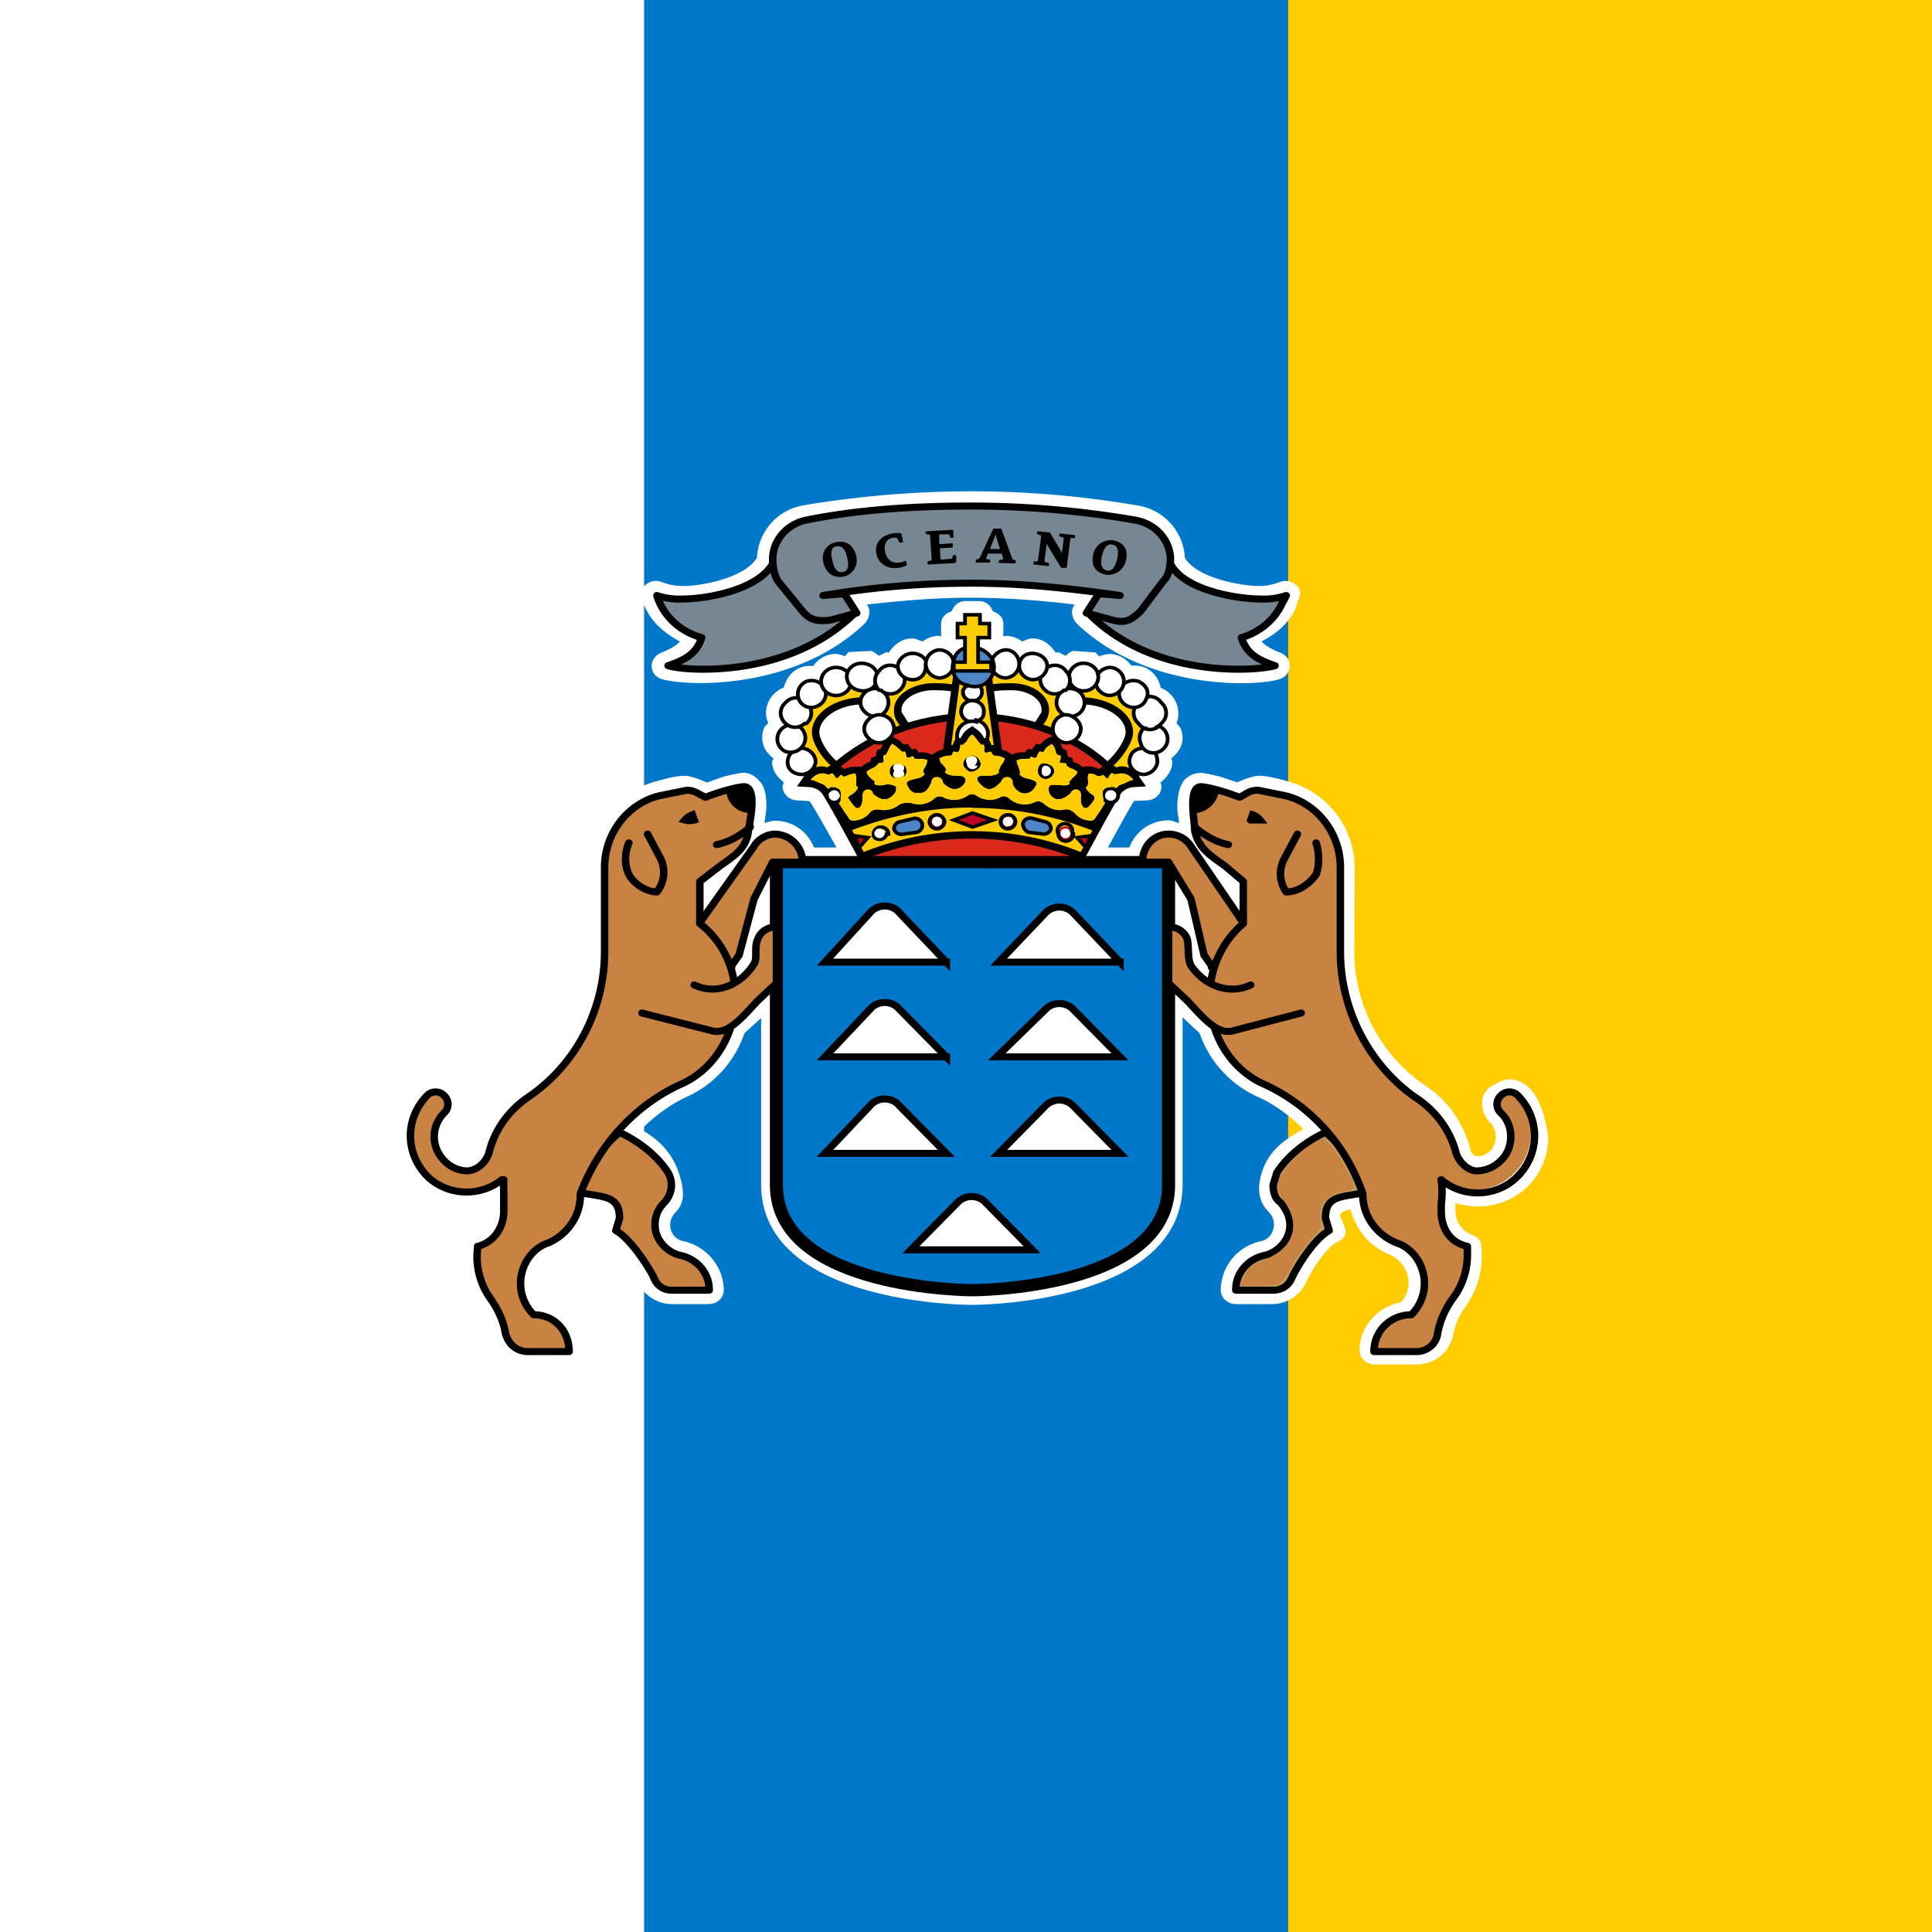 <svg width="512" height="512" xmlns="http://www.w3.org/2000/svg"><rect width="100%" height="100%" fill="#333333" stroke="none"/><path d="M341.3 0H512v512H341.3Z" fill="#fc0" style="stroke-width:.853"/><path d="M170.7 0h170.6v512H170.7Z" fill="#0077c8"/><path d="M0 0h170.7v512H0Z" fill="#fff"/><path d="m282.2 182.8.4-.4v.3h-.4zm-39.7-10.2c0 .2-.2.3-.3.4l.3-.4zm-10 10 .1-.3.5.5-.6-.1zm-72.3 140zm47.5-137.2v.1zm99.9 0v.1zm97.3 129a18.5 18.5 0 0 0 5.4-13.2c-.9-5.8-3-15-10.4-15.2-1.9 0-5 2.1-5 2.1-3 2-2.7 6.7 0 9.4 2 2 2 5.4 0 7.5a4.8 4.8 0 0 1-3.5 1.4c-.4 0-1.4-.4-1.7-1.6-1.7-7.1-6-13.2-12.1-17.2a42.9 42.9 0 0 1-18.7-35.5l.1-22.1c0-10.8-7.4-20.3-18-23 0 0-4.9-1.5-7.4-1.4-2 .1-3.9 1-5.7 1.7h-.1l-4.5-1.5-2.6-.6-1.6-.3c-2-.3-4 .4-5.4 2-1.2 1.8-1.7 4-1.7 7 0 1.2.3 2.7.5 4.2-1-.2-1.8-.7-2.8-.7a11 11 0 0 0-10.4 7.2h-5.7c3.3-6 6.3-11.5 7-12.4.1.1 3.5-.1 3.5-.1a4 4 0 0 0 3.3-2c.3-.6.4-1.2.4-1.7 0-.4-.2-.7-.3-1 1.8-1.4 3.2-3.3 3.2-5.6l-.3-.8c1.7-1.4 3-3.2 3-5.4 0-.8-.2-1.7-.5-2.5-.3-.6-.8-1-1.1-1.5a7.2 7.2 0 0 0-4.2-9.3 7.2 7.2 0 0 0-4-5.3 7.7 7.7 0 0 0-3.8-.6 7.4 7.4 0 0 0-5.5-3.1c-1 0-2 .3-3 .6l-1-1-5.9-.4c-.8.2-1.4.8-2 1.3l-2-1-.6.2c-1.4-2.1-3.4-3.8-6.2-3.8-1 0-1.9.5-2.7.8a7.7 7.7 0 0 0-4.5-1.5l-.5.2v-3.4c0-1.7-1.3-2.8-2.8-3.3-.5-1.5-1.8-2.7-3.6-2.7h-3.7c-1.8 0-3 1.2-3.6 2.7-1.5.5-2.8 1.6-2.8 3.3v3.4l-.5-.2c-1.7 0-3.2.6-4.4 1.5-1-.3-1.8-.8-2.8-.8-2.8 0-4.8 1.7-6.2 3.8a54.5 54.5 0 0 0-.6-.2s-1 .5-2 1c-.6-.5-1.2-1-2-1.3l-6 .3-1 1.1c-.9-.3-1.8-.7-2.9-.6a7.5 7.5 0 0 0-5.5 3.2c-1.3-.1-2.6 0-3.8.6-2.2 1-3.4 3-4 5.1-1 .4-1.9 1-2.7 1.8a7.2 7.2 0 0 0-2 5c0 .9.2 1.7.6 2.6-.4.5-1 .9-1.2 1.5a7 7 0 0 0-.4 2.5c0 2.2 1.2 4 3 5.4a76.8 76.8 0 0 1-.4.8c0 2.3 1.3 4.1 3.1 5.5 0 .4-.3.7-.3 1 0 .6.1 1.2.4 1.7a4 4 0 0 0 3.3 2.1l3.4.2c.7.8 3.8 6.3 7.2 12.3h-6a11 11 0 0 0-10.3-7.1c-1 0-1.9.4-2.8.6.2-1.6.5-3.4.5-4.6 0-4-1-5.4-1.4-6-1.7-2.2-3.6-3-5.7-2.6l-1.6.3-2.6.6-4.5 1.6-.1-.1c-1.8-.7-3.7-1.6-5.7-1.7-2.4-.1-7 1.3-7 1.3a24 24 0 0 0-18.4 23v15.3l.1 7a42.7 42.7 0 0 1-18.7 35.3 29 29 0 0 0-12.1 17.2c-.3 1.3-1.3 1.7-1.7 1.7a4.8 4.8 0 0 1-3.5-1.4c-1-1-1.5-2.4-1.5-3.8 0-1.3.5-2.7 1.5-3.7a6.5 6.5 0 0 0 0-9.4s-3.1-2-5-2c-1.8 0-5 2-5 2-7.8 6.7-7.2 19 0 26.2a19 19 0 0 0 19.2 4.6l.1 2c0 2.8-1.7 5.4-4.4 6.3-1.4.6-2.4 1.7-2.5 3.2l-.1 2.4c0 4.9 1.5 9.5 4.4 13.5 1.7 2.5 2.7 5 3.3 7.7a9.8 9.8 0 0 0 9.5 7.6H151c2.2 0 4-1.6 4-3.7 0-6.4-4.8-11.5-11-12.8a8 8 0 0 1-2-5 8 8 0 0 1 4.9-7.5 18 18 0 0 0 10.5-12c2.5.4 2.9.7 2.9 2-.5 2.6-1 2.3-1.4 3.5-.4 1.2.7 2.5 2.2 3.2 2.3 1 6.3 6.6 8 10.6a10 10 0 0 0 9.1 5.7h9.6c2.2 0 4-1.6 4-3.7 0-6.2-4.6-11.7-10.8-13-2-.4-3.4-2.2-3.4-4.3 0-1.2.5-2.3 1.3-3.2 2-2 3-4.5 1-10.6-2.1-6-5.9-9.1-10-11.5 3.5-3.4 7.4-6.4 11.8-8.5 7.4-3.2 13-9.4 15.6-17l4.4-4v44c0 31.6 53.6 32 55.9 32 2.3 0 55.8-.4 55.8-32v-44.2l4.5 4.2a28.8 28.8 0 0 0 15.7 17c4.4 2 8.3 5 11.8 8.4-4.1 2.4-8.8 5-10.9 11.2-2 6.1 0 9 1.9 11a4.5 4.5 0 0 1 1.2 3.2c0 2-1.4 3.9-3.3 4.3a13.4 13.4 0 0 0-10.8 13c0 2 1.8 3.7 4 3.7h9.6a10 10 0 0 0 9-5.7c1.8-4 5.7-9.5 8.1-10.6 1.4-.7 2.4-1.6 2.4-2.8 0-.4 0-.8-.2-1.2l-1-2.5-.3-.4c0-1 .6-1.4 2.8-1.9 1.4 5.3 5.1 9.9 10.4 12 3 1.3 5 4.3 5 7.6a8 8 0 0 1-2 5c-6.2 1.2-11 6.4-11 12.8 0 2 1.8 3.7 4 3.7h11.2c3.7 0 8.2-2.3 9.5-7.5.5-2.8 1.6-5.3 3.2-7.6 3-4.2 4.5-8.8 4.5-13.7l-.1-2.4c0-1.5-1-2.6-2.6-3.2a6.8 6.8 0 0 1-4.3-6.4v-2c6.7 2.1 14.2.6 19.3-4.5zm-233.7-153c1.8 3.8 5.2 6.6 9 8.6-1.1 1.2-2.6 2-5 3-1.5.6-2.5 2-2.5 3.5v.1c0 1.6 1.2 3 2.8 3.4 6.5 1.9 35 3 53.6-14.7.8-.8 1.3-2 1.3-3.1 0-.6-.1-1.2-.5-1.7l-.1-.3c9-1 18-1.8 27.1-1.8 9.6 0 18.8.7 27.8 1.8a7.4 7.4 0 0 1-.1.3c-.3.5-.5 1-.5 1.7 0 1.1.5 2.3 1.3 3.1C304 183 332.6 182 339 180a3.8 3.8 0 0 0 2.8-3.4v-.1c0-1.6-1-3-2.5-3.5-2.4-1-3.8-1.8-5-3 3.9-2 7.2-4.8 9-8.7a1667.6 1667.6 0 0 1 1.3-3.8c0-1-.4-1.9-1.3-2.6a4.2 4.2 0 0 0-4.3-.6 15 15 0 0 1-5.3 1c-4.5 0-16.5-2-19.7-7.5a14.8 14.8 0 0 0-12.3-13.8 260.6 260.6 0 0 0-44.1-3.8c-15.4 0-30.2 1.3-44.6 3.7a14.8 14.8 0 0 0-12.4 13.9c-3.3 5.5-15.3 7.6-19.7 7.5-2 0-3.8-.4-5.4-1a4.2 4.2 0 0 0-4.3.6c-.9.7-1.3 1.6-1.3 2.6 0 .4 0 .9.2 1.3l1 2.5z" fill="#fff"/><path d="M222.6 203.4c-3-1.5-6.7-6.6-6.7-9.3 0-4.6 5.9-8.4 13-8.4l3-1.2 1.3-4s-16.2-2-20.6 5.3c-4.5 7.3-2.2 12.1-.3 16a14 14 0 0 0 6 5.8l4.3-4.2z" fill="#fc0"/><path d="M237.6 350.5c-.6-.3-1.3-1.4-1.3-2 0-1 1.2-1.8 2.6-1.8l.6-.2.3-1s-3.3-.3-4.2 1.2c-.9 1.6-.4 2.6 0 3.5.3.8 1.2 1.2 1.2 1.2l.8-.9z" fill="none" stroke="#000" stroke-width=".4" transform="matrix(4.949 0 0 4.649 -953.3 -1426.1)"/><path d="M239.5 191.3c-1-1-1.5-2-1.5-3.3 0-3.3 4-6 9.1-6 1.9 0 5.5.3 6.9 1l.5-7s-13.7-1.5-19 4.1c-5.2 5.7-3.9 11.3-3.4 12.6.4 1.3 1.3 3.2 1.3 3.2l7.5-2.1-1.4-2.5z" fill="#fc0"/><path d="M241 348a1 1 0 0 1-.3-.8c0-.7.9-1.3 1.9-1.3.4 0 1 0 1.4.2v-1.5s-2.7-.3-3.8 1a2.8 2.8 0 0 0-.4 3.3l1.5-.5-.3-.5z" fill="none" stroke="#000" stroke-width=".4" transform="matrix(4.949 0 0 4.649 -953.3 -1426.1)"/><path d="M292.5 203.4c2.9-1.5 6.7-6.6 6.7-9.3 0-4.6-5.9-8.4-13-8.4l-3-1.2-1.3-4s16.2-2 20.6 5.3c4.4 7.3 2.2 12.1.3 16-1.8 3.8-6 5.8-6 5.8l-4.3-4.2z" fill="#fc0"/><path d="M251.8 350.5c.5-.3 1.3-1.4 1.3-2 0-1-1.2-1.8-2.6-1.8l-.6-.2-.3-1s3.3-.3 4.2 1.2c.9 1.6.4 2.6 0 3.5-.3.8-1.2 1.2-1.2 1.2l-.8-.9z" fill="none" stroke="#000" stroke-width=".4" transform="matrix(4.949 0 0 4.649 -953.3 -1426.1)"/><path d="M275.6 191.3c1-1 1.5-2 1.5-3.3 0-3.3-4.1-6-9.1-6a24 24 0 0 0-7 1l-.4-7s13.7-1.5 19 4.1c5.2 5.7 3.8 11.3 3.4 12.6-.4 1.3-1.3 3.2-1.3 3.2l-7.6-2.1 1.5-2.5z" fill="#fc0"/><path d="M248.3 348c.2-.3.3-.5.3-.8 0-.7-.8-1.3-1.8-1.3-.4 0-1.1 0-1.4.2v-1.5s2.7-.3 3.7 1c1 1.1.8 2.3.7 2.6l-.2.7-1.6-.5.3-.5z" fill="none" stroke="#000" stroke-width=".4" transform="matrix(4.949 0 0 4.649 -953.3 -1426.1)"/><path d="M221.2 203.5a52.5 52.5 0 0 1 36.4-13.6c14.9 0 28 5.3 36.5 13.6L284 229.7h-53l-9.7-26.2z" fill="#da291c"/><path d="M237.3 350.5c1.8-1.7 4.4-2.9 7.4-2.9s5.7 1.2 7.4 3l-2 5.6h-10.8l-2-5.7z" fill="none" stroke="#000" stroke-linecap="round" stroke-linejoin="round" stroke-width=".4" transform="matrix(4.949 0 0 4.649 -953.3 -1426.1)"/><path d="m264.4 199.5-6.8-4.2-6.7 4.2 2.6-21.6h8.2l2.7 21.6z" fill="#ecd21c"/><path d="m246 349.7-1.3-1-1.4 1 .6-4.7h1.6l.6 4.7z" fill="#fc0" stroke="#000" stroke-width=".4" transform="matrix(4.949 0 0 4.649 -953.3 -1426.1)"/><path d="M258.1 181.3a2.3 2.3 0 1 0-1 4.6c1.4.2 2.6-.6 2.9-1.9.3-1.3-.6-2.5-1.9-2.8z" fill="#fff"/><path d="M244.8 345.8a.5.5 0 0 0-.6.3.5.5 0 0 0 .4.6.5.5 0 0 0 .6-.4.5.5 0 0 0-.4-.6z" fill="none" stroke="#000" stroke-width=".2" transform="matrix(4.949 0 0 4.649 -953.3 -1426.1)"/><path d="M258.3 185.5a3 3 0 0 0-3.6 2.3 3 3 0 0 0 2.4 3.5 3 3 0 0 0 3.6-2.3 3 3 0 0 0-2.4-3.5z" fill="#fff"/><path d="M244.8 346.7a.6.6 0 0 0-.7.5.6.6 0 0 0 .5.7c.3 0 .7-.1.7-.5a.6.6 0 0 0-.5-.7z" fill="none" stroke="#000" stroke-width=".2" transform="matrix(4.949 0 0 4.649 -953.3 -1426.1)"/><path d="M258.4 191c-2-.4-4 1-4.5 3-.4 2 .9 4 3 4.4 2 .4 4-1 4.5-3s-.9-4-3-4.3z" fill="#fff"/><path d="M244.9 347.9a.8.8 0 0 0-1 .6.8.8 0 0 0 .7 1 .8.8 0 0 0 .9-.7.8.8 0 0 0-.6-1z" fill="none" stroke="#000" stroke-width=".2" transform="matrix(4.949 0 0 4.649 -953.3 -1426.1)"/><path d="M216 201.8c0-2-1.6-3.7-3.7-3.7-2 0-3.8 1.6-3.8 3.7 0 2 1.7 3.6 3.8 3.6 2.1 0 3.8-1.6 3.8-3.6z" fill="#fff"/><path d="M236.3 350.2a.8.8 0 0 0-.8-.8.8.8 0 0 0-.7.8c0 .4.3.7.8.7a.8.8 0 0 0 .7-.7z" fill="none" stroke="#000" stroke-width=".2" transform="matrix(4.949 0 0 4.649 -953.3 -1426.1)"/><path d="M235.5 186.2c0-2-1.7-3.7-3.7-3.7-2.1 0-3.8 1.7-3.8 3.7s1.7 3.6 3.8 3.6c2 0 3.7-1.6 3.7-3.6z" fill="#fff"/><path d="M240.2 346.8a.8.8 0 0 0-.7-.8.8.8 0 0 0-.8.8c0 .4.4.8.8.8s.7-.4.7-.8z" fill="none" stroke="#000" stroke-width=".2" transform="matrix(4.949 0 0 4.649 -953.3 -1426.1)"/><path d="M236.6 193c0-2-1.7-3.6-3.8-3.6-2 0-3.7 1.6-3.7 3.7 0 2 1.7 3.6 3.7 3.6 2.1 0 3.8-1.6 3.8-3.6z" fill="#fff"/><path d="M240.5 348.3a.8.8 0 0 0-.8-.8c-.4 0-.8.4-.8.8s.4.8.8.8.8-.4.8-.8z" fill="none" stroke="#000" stroke-width=".2" transform="matrix(4.949 0 0 4.649 -953.3 -1426.1)"/><path d="M213.2 197c.7-2-.2-4-2.2-4.7-2-.8-4 .2-4.8 2-.8 2 .2 4 2.1 4.8 2 .7 4.1-.3 4.9-2.1z" fill="#fff"/><path d="M235.7 349.1a.8.8 0 0 0-.4-1 .8.8 0 0 0-1 .5.8.8 0 0 0 .4 1 .8.8 0 0 0 1-.5z" fill="none" stroke="#000" stroke-width=".2" transform="matrix(4.949 0 0 4.649 -953.3 -1426.1)"/><path d="M213.4 191.5a3.6 3.6 0 0 0-.1-5.2 3.9 3.9 0 0 0-5.4.2 3.6 3.6 0 0 0 .2 5.2 3.8 3.8 0 0 0 5.3-.2z" fill="#fff"/><path d="M235.8 348a.8.8 0 0 0 0-1.2.7.7 0 0 0-1.1 0 .8.8 0 0 0 0 1.2.7.7 0 0 0 1 0z" fill="none" stroke="#000" stroke-width=".2" transform="matrix(4.949 0 0 4.649 -953.3 -1426.1)"/><path d="M216.6 187c1.9-.8 2.7-3 1.8-4.8a3.8 3.8 0 0 0-5-1.8c-1.8.9-2.7 3-1.8 4.9a3.8 3.8 0 0 0 5 1.7z" fill="#fff"/><path d="M236.4 347a.8.8 0 0 0 .4-1 .8.8 0 0 0-1-.4.8.8 0 0 0-.4 1 .7.7 0 0 0 1 .4z" fill="none" stroke="#000" stroke-width=".2" transform="matrix(4.949 0 0 4.649 -953.3 -1426.1)"/><path d="M221.7 184.3c2-.1 3.6-1.9 3.5-3.9-.1-2-1.9-3.5-4-3.4-2 0-3.6 1.8-3.5 3.8.1 2 1.9 3.6 4 3.5z" fill="#fff"/><path d="M237.4 346.4a.8.8 0 0 0 .8-.8.8.8 0 0 0-.8-.8.8.8 0 0 0-.8.9.8.8 0 0 0 .8.7z" fill="none" stroke="#000" stroke-width=".2" transform="matrix(4.949 0 0 4.649 -953.3 -1426.1)"/><path d="M227.2 183c2 .6 4.1-.5 4.8-2.4.6-1.9-.5-4-2.4-4.6-2-.6-4.1.4-4.8 2.3-.6 2 .4 4 2.4 4.6z" fill="#fff"/><path d="M238.6 346.1a.8.8 0 0 0 1-.5.8.8 0 0 0-.6-1 .8.8 0 0 0-1 .5.8.8 0 0 0 .6 1z" fill="none" stroke="#000" stroke-width=".2" transform="matrix(4.949 0 0 4.649 -953.3 -1426.1)"/><path d="M233.2 183c1.6 1.2 4 1 5.3-.5a3.6 3.6 0 0 0-.5-5.2c-1.6-1.3-4-1-5.3.5a3.6 3.6 0 0 0 .5 5.2z" fill="#fff"/><path d="M239.8 346.1a.7.7 0 0 0 1 0 .8.8 0 0 0 0-1.2.7.7 0 0 0-1.1.1.8.8 0 0 0 0 1.1z" fill="none" stroke="#000" stroke-width=".2" transform="matrix(4.949 0 0 4.649 -953.3 -1426.1)"/><path d="M245.5 176.6c0-2-1.7-3.7-3.8-3.7-2 0-3.8 1.6-3.8 3.7 0 2 1.7 3.6 3.8 3.6 2 0 3.8-1.6 3.8-3.6z" fill="#fff"/><path d="M242.3 344.7a.8.8 0 0 0-.8-.7.8.8 0 0 0-.8.7c0 .5.4.8.8.8s.7-.3.7-.8z" fill="none" stroke="#000" stroke-width=".2" transform="matrix(4.949 0 0 4.649 -953.3 -1426.1)"/><path d="M252.6 175.9c0-2-1.7-3.7-3.7-3.7-2.1 0-3.8 1.6-3.8 3.7 0 2 1.7 3.6 3.8 3.6 2 0 3.7-1.6 3.7-3.6z" fill="#fff"/><path d="M243.7 344.6a.8.8 0 0 0-.8-.8.8.8 0 0 0-.7.8.8.8 0 0 0 .7.8.8.8 0 0 0 .8-.8z" fill="none" stroke="#000" stroke-width=".2" transform="matrix(4.949 0 0 4.649 -953.3 -1426.1)"/><path d="M299.2 201.8c0-2 1.6-3.7 3.7-3.7s3.8 1.6 3.8 3.7c0 2-1.7 3.6-3.8 3.6s-3.7-1.6-3.7-3.6z" fill="#fff"/><path d="M253.1 350.2c0-.5.3-.8.8-.8s.7.3.7.8a.8.8 0 0 1-.7.7.8.8 0 0 1-.8-.7z" fill="none" stroke="#000" stroke-width=".2" transform="matrix(4.949 0 0 4.649 -953.3 -1426.1)"/><path d="M279.8 186.2c0-2 1.6-3.7 3.7-3.7s3.8 1.7 3.8 3.7-1.7 3.6-3.8 3.6c-2 0-3.7-1.6-3.7-3.6z" fill="#fff"/><path d="M249.2 346.8c0-.4.3-.8.7-.8.5 0 .8.4.8.8s-.3.8-.8.8a.8.8 0 0 1-.7-.8z" fill="none" stroke="#000" stroke-width=".2" transform="matrix(4.949 0 0 4.649 -953.3 -1426.1)"/><path d="M278.7 193c0-2 1.7-3.6 3.7-3.6 2.1 0 3.8 1.6 3.8 3.7 0 2-1.7 3.6-3.8 3.6-2 0-3.7-1.6-3.7-3.6z" fill="#fff"/><path d="M249 348.3c0-.4.3-.8.7-.8.4 0 .8.4.8.8a.8.8 0 0 1-.8.8.8.8 0 0 1-.7-.8z" fill="none" stroke="#000" stroke-width=".2" transform="matrix(4.949 0 0 4.649 -953.3 -1426.1)"/><path d="M302 197c-.7-2 .3-4 2.2-4.7 2-.8 4.2.2 5 2 .7 2-.3 4-2.3 4.8-2 .7-4-.3-4.8-2.1z" fill="#fff"/><path d="M253.7 349.1a.8.8 0 0 1 .4-1 .8.8 0 0 1 1 .5.8.8 0 0 1-.4 1 .7.7 0 0 1-1-.5z" fill="none" stroke="#000" stroke-width=".2" transform="matrix(4.949 0 0 4.649 -953.3 -1426.1)"/><path d="M301.8 191.5a3.6 3.6 0 0 1 .2-5.2 3.9 3.9 0 0 1 5.3.2 3.6 3.6 0 0 1-.2 5.2 3.8 3.8 0 0 1-5.3-.2z" fill="#fff"/><path d="M253.6 348a.8.8 0 0 1 0-1.2.7.7 0 0 1 1.2 0 .8.8 0 0 1 0 1.2.7.7 0 0 1-1.2 0z" fill="none" stroke="#000" stroke-width=".2" transform="matrix(4.949 0 0 4.649 -953.3 -1426.1)"/><path d="M298.7 187c-2-.8-2.7-3-1.9-4.8a3.8 3.8 0 0 1 5-1.8c2 .9 2.7 3 1.9 4.9a3.8 3.8 0 0 1-5 1.7z" fill="#fff"/><path d="M253 347a.8.8 0 0 1-.4-1 .8.8 0 0 1 1-.4c.4.2.6.6.4 1a.7.7 0 0 1-1 .4z" fill="none" stroke="#000" stroke-width=".2" transform="matrix(4.949 0 0 4.649 -953.3 -1426.1)"/><path d="M293.6 184.3c-2-.1-3.7-1.9-3.5-3.9 0-2 1.9-3.5 4-3.4 2 0 3.6 1.8 3.5 3.8-.1 2-2 3.6-4 3.5z" fill="#fff"/><path d="M252 346.4a.8.8 0 0 1-.7-.8.8.8 0 0 1 .8-.8.8.8 0 0 1 .7.9.8.8 0 0 1-.8.7z" fill="none" stroke="#000" stroke-width=".2" transform="matrix(4.949 0 0 4.649 -953.3 -1426.1)"/><path d="M288 183c-2 .6-4-.5-4.7-2.4-.6-1.9.4-4 2.4-4.6 2-.6 4.1.4 4.7 2.3.7 2-.4 4-2.3 4.6z" fill="#fff"/><path d="M250.9 346.1a.8.8 0 0 1-1-.5.8.8 0 0 1 .5-1 .8.8 0 0 1 1 .5.8.8 0 0 1-.5 1z" fill="none" stroke="#000" stroke-width=".2" transform="matrix(4.949 0 0 4.649 -953.3 -1426.1)"/><path d="M282 183c-1.6 1.2-4 1-5.3-.5a3.6 3.6 0 0 1 .6-5.2c1.6-1.3 4-1 5.3.5a3.6 3.6 0 0 1-.6 5.2z" fill="#fff"/><path d="M249.6 346.1a.7.7 0 0 1-1 0 .8.8 0 0 1 0-1.2.7.7 0 0 1 1.1.1.8.8 0 0 1 0 1.1z" fill="none" stroke="#000" stroke-width=".2" transform="matrix(4.949 0 0 4.649 -953.3 -1426.1)"/><path d="M269.8 176.6c0-2 1.7-3.7 3.8-3.7 2 0 3.7 1.6 3.7 3.7 0 2-1.7 3.6-3.7 3.6-2.1 0-3.8-1.6-3.8-3.6z" fill="#fff"/><path d="M247.2 344.7c0-.4.3-.7.7-.7s.8.3.8.7a.8.8 0 0 1-.8.8.8.8 0 0 1-.7-.8z" fill="none" stroke="#000" stroke-width=".2" transform="matrix(4.949 0 0 4.649 -953.3 -1426.1)"/><path d="M262.6 175.9c0-2 1.7-3.7 3.8-3.7 2 0 3.8 1.6 3.8 3.7 0 2-1.7 3.6-3.8 3.6-2 0-3.8-1.6-3.8-3.6z" fill="#fff"/><path d="M245.7 344.6c0-.4.4-.8.8-.8s.7.4.7.8a.8.8 0 0 1-.7.8.8.8 0 0 1-.8-.8z" fill="none" stroke="#000" stroke-width=".2" transform="matrix(4.949 0 0 4.649 -953.3 -1426.1)"/><path d="M302 205.7a5.9 5.9 0 0 0-4.3-2.6 5.4 5.4 0 0 0-2 .3v-.2l-1-.5-1 .6-.5.5-.1-.1-1-.5-.9.6c-1-.5-2-.7-2.9-.7l-1.3.1v.2a6 6 0 0 0-2.6-1.5l-.2-1-1.1-.4h-.1a4 4 0 0 0-.1-.7l-.3-1-1-.4c-.3-1-.8-1.9-1.5-2.5l-.9-1-1.2.6a6 6 0 0 0-2.3 1.8l-1.1-.2-.7.9-.4.6h-.1l-1.1-.1-.7.9c-1-.1-2 0-3 .4l-.5.2-.6-.5c-.9-.6-2-.9-3-1l-.5-1-1.2-.1h-.1a3.4 3.4 0 0 0-.3-.8l-.5-1h-1.1a6 6 0 0 0-2.1-2.4l-1-.8-1.1.7a6 6 0 0 0-2 2.5H253.3l-.5 1-.3.8h-1.2l-.5 1v.1c-1.2.1-2.2.4-3 1l-.8.5a82 82 0 0 0-.6-.2c-.9-.4-2-.5-3-.4l-.6-1-1.1.2h-.1a4 4 0 0 0-.4-.6l-.7-.9-1.1.2a6 6 0 0 0-2.4-1.8l-1.2-.5-.9.9a6 6 0 0 0-1.4 2.5l-1 .3-.3 1-.1.8h-.1l-1.1.3-.2 1a6 6 0 0 0-2.6 1.6v-.2h-1.4c-1 0-2 .1-2.8.6a55.5 55.5 0 0 0-1-.6l-1 .5c-.2 0-.3-.3-.5-.4l-1-.6-1 .5-.1.2a5.6 5.6 0 0 0-1.9-.3c-1.7.2-3.2 1-4.3 2.6l-1.9 2.7 3.4.2s1.8.1 3 1.4c1 .9 10.3 18.2 10.3 18.2l1.6-.6a75.8 75.8 0 0 1 56 0l1.6.6s9.3-17.3 10.2-18.2c1.3-1.3 3-1.4 3-1.4l3.4-.2-1.9-2.7zm-21.6-1a9.8 9.8 0 0 0 0 .4s1.3 0 1.8 0l-1.7.7.2.4-1-.3-.5-.1-.7-.2 2-1zm-3-2.6.7-1.6v1.7h.4l-1.2 1.9-.3-2.2.3.2zm-3.3 1.7v-.4l1.5 1.6-.7-.1h-.6l-1-.2.4-.2-1.3-1.2 1.7.5zm-13-2v.7l2.1-.4h.1l-1.8 1.2.3.4h-1.2l-.6-.1h-1.1c1-.9 1.8-1.4 2.2-1.7zm-4-1.9.5-2 .5 2 .5-.1-1 2.6-1-2.6.6.1zm-5 2.2 2 .4v-.6l2.3 1.6h-1l-.7.1-1.2.1.3-.4-1.8-1.1zm-11.1 1.3v.4l1.8-.5-1.3 1.2.3.2-1 .1-.5.1h-.5l-.3.1 1.5-1.6zm-4-1.2.1-1.7.7 1.6.4-.2-.3 2.2-1.2-2 .4.1zm-2.2 2.9v-.5l1.9 1-.7.2-.6.1-.9.3.2-.4-1.7-.6 1.8-.1zm-11.1 4.5-1 .4-.1-.1.5-1.4.2.3 1.2-1-.6 1.4h.3l-.5.4zm68.8.5-1-.5-.5-.3h.3l-.7-1.5a63.6 63.6 0 0 0 1.2 1s.2-.2.3-.3l.5 1.4-.1.2z"/><path d="M256.1 181.6a5.2 5.2 0 0 1-3.6-6.5 5.4 5.4 0 0 1 6.7-3.5c2.8.8 4.5 3.7 3.6 6.5a5.4 5.4 0 0 1-6.7 3.5z" fill="#4c86c7"/><path d="M244.4 345.8c-.6-.1-.9-.8-.7-1.4.1-.6.7-.9 1.3-.7.6.2 1 .8.8 1.4a1 1 0 0 1-1.4.7z" fill="none" stroke="#000" stroke-width=".2" transform="matrix(4.949 0 0 4.649 -953.3 -1426.1)"/><path d="M257.6 214c-11 0-21.6 2.1-31.8 6l3.1 5.8a77.5 77.5 0 0 1 57.5 0l3.1-5.7c-10.2-4-21-6-32-6z" fill="#fc0"/><path d="M300.4 206.7c-1.6-2.2-4-2-4.8-1.2a2.8 2.8 0 0 0-.9-.7c-.7.4-1 1.2-1.2 2.1-.3-.7-.6-1.3-1.3-1.6-.3.2-.6.5-.7.8-1-.8-2-1.2-3-1.1-.4.9-.3 2 .2 3l-1 .6c.3 1.2 1.7 2 3 2.6-.8.9-2 2.5-2.5 3.4-1.1-.4-2-1.4-2-2.6l.3-1v-.5c0-.5-.3-1-.8-1.2-.7-.3-1.6 0-1.9.7-.5 1.2-1.6 2-3 2a3.2 3.2 0 0 1-3.2-3.2l.3-1.5.8.2c1.6.4 3.5 1.1 4.8.3a3.3 3.3 0 0 0-.3-1c1.1-.5 2-1.3 2.4-2.2a4.5 4.5 0 0 0-3-1.2 2.5 2.5 0 0 0 0-1.1 3 3 0 0 0-2.2.3c.5-.8.9-1.6.7-2.4a2.7 2.7 0 0 0-1.2 0c0-1.3-.4-2.4-1.1-3-1 .3-1.8 1.1-2.3 2.2a3 3 0 0 0-1-.3c-.6.6-.6 1.5-.5 2.4a3 3 0 0 0-1.8-1 2.7 2.7 0 0 0-.5 1 4.6 4.6 0 0 0-3.3 0c0 1 .6 2 1.4 2.8l-.7.8c.8 1.3 2.9 1.4 4.5 1.6h.5l-.2 1.3a1.7 1.7 0 0 0-.2.4c-.5 1.2-1.7 2-3 2a3.2 3.2 0 0 1-3.3-3.1c0-.8-.7-1.4-1.4-1.4h-.2c-.6 0-1.2.4-1.4 1a3.2 3.2 0 0 1-3.1 2.3 3.2 3.2 0 0 1-3.3-3.1v-.8h.8c1.8.2 4 .6 5-.6a2.9 2.9 0 0 0-.5-1c1-.7 1.8-1.7 2-2.7a5 5 0 0 0-3.3-.7 2.7 2.7 0 0 0-.3-1.1c-.8 0-1.5.3-2.1.8.3-1 .5-1.9.1-2.7a3.2 3.2 0 0 0-1.2.2c-.3-1.2-1-2.3-1.9-2.9-.9.6-1.5 1.7-1.8 3a3.3 3.3 0 0 0-1.2-.3c-.4.8-.2 1.7.1 2.7-.6-.5-1.3-.9-2.1-.8-.2.3-.3.7-.3 1.1a5 5 0 0 0-3.4.7c.3 1 1 2 2.1 2.7a2.6 2.6 0 0 0-.6 1c1.2 1.2 3.3.8 5 .7h.8v.7c0 1.7-1.5 3.1-3.3 3.1-1.5 0-2.8-.9-3.1-2.3-.2-.6-.8-1-1.4-1h-.2c-.8 0-1.4.6-1.4 1.4 0 1.7-1.4 3.1-3.2 3.1-1.4 0-2.6-.8-3-2a1.4 1.4 0 0 0-.3-.4l-.2-1.2.4-.1c1.7-.2 3.8-.3 4.6-1.6a3 3 0 0 0-.8-.8c1-.8 1.4-1.9 1.5-2.9-1-.4-2.2-.4-3.3 0a2.8 2.8 0 0 0-.5-1c-.7 0-1.3.5-1.8 1.1.1-.9 0-1.8-.4-2.4a3.1 3.1 0 0 0-1.1.3c-.5-1-1.3-1.9-2.3-2.3-.7.7-1.1 1.8-1.2 3a2.7 2.7 0 0 0-1 0c-.3.9 0 1.7.5 2.5a3 3 0 0 0-2.1-.3v1c-1.2.1-2.4.6-3 1.3.4 1 1.3 1.7 2.4 2.2-.2.3-.3.6-.3 1 1.2.8 3.2.1 4.8-.3l.8-.2.3 1.5a3.2 3.2 0 0 1-6.3 1.2c-.3-.7-1-1-1.8-.7a1.4 1.4 0 0 0-.8 1.7l.2 1c0 1.2-.8 2.2-2 2.6l-2.3-3.4c1.2-.7 2.6-1.4 2.8-2.6a2.5 2.5 0 0 0-1-.5c.6-1 .7-2.2.3-3.1-1 0-2 .3-3 1a3.1 3.1 0 0 0-.7-.7c-.7.3-1 1-1.3 1.6-.2-.9-.6-1.7-1.2-2-.4.1-.6.3-.9.6-.8-.8-3.2-1-4.8 1.2 0 0 2.5.1 4.3 2a23 23 0 0 1 2.5 3.2l3.2 4.7c.2.6.7.9 1.3.9 2.4 0 4.5-1.5 5.3-3.6.8.5 1.9.8 3 .8a6 6 0 0 0 5.2-3 6 6 0 0 0 4 1.5 6.1 6.1 0 0 0 5.1-2.8 6.1 6.1 0 0 0 4.2 1.6c1.9 0 3.6-.9 4.7-2.2a6.2 6.2 0 0 0 4.7 2.2 6.1 6.1 0 0 0 4.1-1.6 6 6 0 0 0 5.2 2.8 6 6 0 0 0 4-1.5 6.1 6.1 0 0 0 5.2 3c1.1 0 2.1-.3 3-.8.8 2 2.9 3.6 5.3 3.6.6 0 1-.3 1.3-.9l3.1-4.7a1.1 1.1 0 0 0 .2-.3 21.3 21.3 0 0 1 2.4-3c1.8-1.8 4.3-1.9 4.3-1.9z" fill="#ecd21c"/><path d="M269 217.7c0-1-.8-1.8-1.9-1.8-1 0-1.9.8-1.9 1.8s.9 1.8 2 1.8c1 0 1.8-.8 1.8-1.8z" fill="#be0027"/><path d="M247 353.6a.4.4 0 0 0-.4-.4.4.4 0 0 0 0 .8c.2 0 .4-.2.4-.4z" fill="none" stroke="#000" stroke-width=".2" transform="matrix(4.949 0 0 4.649 -953.3 -1426.1)"/><path d="M284.3 220.8c0-1-.9-1.8-2-1.8-1 0-1.8.8-1.8 1.8s.8 1.8 1.9 1.8c1 0 1.9-.8 1.9-1.8z" fill="#be0027"/><path d="M250 354.3a.4.4 0 1 0-.7 0 .4.4 0 1 0 .8 0z" fill="none" stroke="#000" stroke-width=".2" transform="matrix(4.949 0 0 4.649 -953.3 -1426.1)"/><path d="M250.2 217.7c0-1-.8-1.8-1.9-1.8-1 0-1.8.8-1.8 1.8s.8 1.8 1.8 1.8 2-.8 2-1.8z" fill="#be0027"/><path d="M243.2 353.6c0-.2-.2-.4-.4-.4a.4.4 0 0 0 0 .8c.2 0 .4-.2.4-.4zm-3 .7a.4.4 0 1 0-.8 0c0 .2.1.3.4.3a.4.4 0 0 0 .3-.3z" fill="none" stroke="#000" stroke-width=".2" transform="matrix(4.949 0 0 4.649 -953.3 -1426.1)"/><path d="m257.7 215.5-5.4 1.8 5.4 1.7 5.5-1.7z" fill="#be0027"/><path d="m244.7 353.1-1 .4 1 .4 1.1-.4z" fill="none" stroke="#000" stroke-width=".2" transform="matrix(4.949 0 0 4.649 -953.3 -1426.1)"/><path d="m289 221.4-1.4 3.3-2.3-2.7z" fill="#be0027"/><path d="m251 354.4-.2.7-.5-.6z" fill="none" stroke="#000" stroke-width=".2" transform="matrix(4.949 0 0 4.649 -953.3 -1426.1)"/><path d="m226.3 221.4 1.3 3.3 2.3-2.7z" fill="#be0027"/><path d="m238.4 354.4.2.7.5-.6z" fill="none" stroke="#000" stroke-width=".2" transform="matrix(4.949 0 0 4.649 -953.3 -1426.1)"/><path d="M244.4 218.3c.2 1-.4 1.9-1.4 2.1l-3.7.7c-1 .2-2-.4-2.3-1.4-.2-1 .5-1.9 1.5-2l3.7-.8c1-.2 2 .4 2.2 1.4z" fill="#4c86c7"/><path d="M242 353.7a.4.4 0 0 1-.3.5l-.7.1a.4.4 0 0 1-.5-.3.4.4 0 0 1 .3-.4l.8-.2a.4.4 0 0 1 .4.3z" fill="none" stroke="#000" stroke-width=".2" transform="matrix(4.949 0 0 4.649 -953.3 -1426.1)"/><path d="M271 218.3c-.2 1 .5 1.9 1.5 2.1l3.7.7c1 .2 2-.4 2.2-1.4.3-1-.4-1.9-1.4-2l-3.7-.8c-1-.2-2 .4-2.3 1.4z" fill="#4c86c7"/><path d="M247.4 353.7c0 .2.1.4.3.5l.8.1a.4.4 0 0 0 .4-.3.4.4 0 0 0-.3-.4l-.7-.2a.4.4 0 0 0-.5.3z" fill="none" stroke="#000" stroke-width=".2" transform="matrix(4.949 0 0 4.649 -953.3 -1426.1)"/><path d="M259.5 202.3c0-1-.9-1.8-2-1.8-1 0-1.8.8-1.8 1.8s.8 1.8 1.9 1.8c1 0 1.9-.8 1.9-1.8z" fill="#fff"/><path d="M245 350.3a.4.4 0 1 0-.7 0 .4.4 0 1 0 .8 0z" fill="none" stroke="#000" stroke-width=".2" transform="matrix(4.949 0 0 4.649 -953.3 -1426.1)"/><path d="M279 204.3c0-1-.8-1.8-1.9-1.8-1 0-1.9.8-1.9 1.8s.9 1.7 2 1.7c1 0 1.8-.8 1.8-1.7z" fill="#fff"/><path d="M249 350.7a.4.4 0 0 0-.4-.4c-.2 0-.3.2-.3.4s.1.4.3.4a.4.4 0 0 0 .4-.4z" fill="none" stroke="#000" stroke-width=".2" transform="matrix(4.949 0 0 4.649 -953.3 -1426.1)"/><path d="M296.2 210.6c0-1-.8-1.7-1.9-1.7-1 0-1.9.8-1.9 1.7 0 1 .9 1.8 2 1.8 1 0 1.8-.8 1.8-1.8z" fill="#fff"/><path d="M252.5 352a.4.4 0 0 0-.4-.3.4.4 0 0 0 0 .8.4.4 0 0 0 .4-.4z" fill="none" stroke="#000" stroke-width=".2" transform="matrix(4.949 0 0 4.649 -953.3 -1426.1)"/><path d="M236.2 204.3c0-1 .8-1.8 1.8-1.8s2 .8 2 1.8-1 1.7-2 1.7-1.8-.8-1.8-1.7z" fill="#fff"/><path d="M240.4 350.7a.4.4 0 1 1 .7 0 .4.4 0 1 1-.7 0z" fill="none" stroke="#000" stroke-width=".2" transform="matrix(4.949 0 0 4.649 -953.3 -1426.1)"/><path d="M219 210.6c0-1 .8-1.7 1.9-1.7 1 0 1.9.8 1.9 1.7 0 1-.9 1.8-2 1.8-1 0-1.8-.8-1.8-1.8z" fill="#fff"/><path d="M236.9 352c0-.1.2-.3.4-.3s.4.2.4.4-.2.4-.4.4a.4.4 0 0 1-.4-.4z" fill="none" stroke="#000" stroke-width=".2" transform="matrix(4.949 0 0 4.649 -953.3 -1426.1)"/><path d="M259.5 175.5v-6.6h2.4v-3.6h-2.4V163h-3.8v2.3h-2.3v3.6h2.3v6.6h-3.3v2.4h10.4v-2.4Z" fill="#fc0"/><path d="M245 344.5v-1.4h.6v-.8h-.5v-.5h-.8v.5h-.4v.8h.4v1.4h-.6v.5h2v-.5Z" fill="none" stroke="#000" stroke-width=".2" transform="matrix(4.949 0 0 4.649 -953.3 -1426.1)"/><path d="M205.6 228.3h103.7v85.5c0 28.2-51.8 28.2-51.8 28.2s-52 0-52-28.2z" fill="#0077c8"/><path d="M234.2 355.9h21v18.4c0 6-10.5 6-10.5 6s-10.5 0-10.5-6z" fill="none" stroke="#000" stroke-linecap="round" stroke-linejoin="round" stroke-width=".7" transform="matrix(4.949 0 0 4.649 -953.3 -1426.1)"/><path d="M164 300.2c5.3 2 9.8 5.7 12.8 10.4v.1a6.7 6.7 0 0 1 1 3.5 6.7 6.7 0 0 1-1.9 4.6 8.1 8.1 0 0 0-2.3 5.7 8.1 8.1 0 0 0 6.4 8c4.4 1 7.7 4.8 7.7 9.4H178a6 6 0 0 1-5.4-3.5c-1.7-4-6.1-10.7-10-12.5.2-.7 1.5-2.5 1.5-3.2 0-5.5-3.8-5.3-9-6.5l-1.6-.3s1-3.7 3.5-8c2.4-4.1 6.8-7.7 6.8-7.7z" fill="#c88242"/><path d="M225.8 371.3c1 .5 2 1.3 2.6 2.3h0a1.5 1.5 0 0 1-.2 1.7h0a1.8 1.8 0 0 0-.5 1.3c0 .8.6 1.5 1.3 1.7h0a2 2 0 0 1 1.6 2h-2c-.4 0-.8-.2-1-.8-.4-.8-1.3-2.2-2-2.6l.2-.7c0-1.2-.7-1.2-1.8-1.4h-.3s.2-.9.7-1.8c.5-.9 1.4-1.7 1.4-1.7z" fill="none" stroke="#000" stroke-linecap="round" stroke-linejoin="round" stroke-width=".4" transform="matrix(4.949 0 0 4.649 -953.3 -1426.1)"/><path d="m186 244 13.5-19.8h.1a7 7 0 0 1 5.8-3 7 7 0 0 1 7 7h-7l-5.7 10-3.6 15-2 2.8-.2.4" fill="#c88242"/><path d="m230.2 359.2 2.8-4.2h0c.2-.4.7-.7 1.1-.7.8 0 1.5.7 1.5 1.6H234l-1 2.1-.8 3.2-.4.6v.1" fill="none" stroke="#000" stroke-linecap="round" stroke-linejoin="round" stroke-width=".4" transform="matrix(4.949 0 0 4.649 -953.3 -1426.1)"/><path d="M133.2 312.6a23.7 23.7 0 0 0-.1 3c0 1.2 0 2.4.2 3.6v.2l.1 1.4c0 4.5-2.8 8.4-6.9 9.9l-.1 2.1c0 4.3 1.4 8.2 3.7 11.4l.1.2a23.4 23.4 0 0 1 3.9 8.9 5.8 5.8 0 0 0 5.6 4.6h11.2a9.6 9.6 0 0 0-9.6-9.6 11.7 11.7 0 0 1-3.4-8.2 11.8 11.8 0 0 1 7.3-11c5.1-2.1 8.7-7.1 8.7-13v-.1a49.8 49.8 0 0 1 26-28.5 25.1 25.1 0 0 0 5.6-42.7l.1-11.4 5.2-4c4-3 6.7-5 7.6-9.4.5-2.7 2-12-1.8-11.5-4 .6-9.7 2.9-9.7 2.9-2.2-1-2.8-2-5.4-2-1.8 0-4.9.8-6.5 1.2a20 20 0 0 0-15 19.4l.2 22.1c0 16-8.1 30-20.4 38.4-5.2 3.5-9 8.8-10.6 15v.2a5.9 5.9 0 0 1-5.6 4.4 9 9 0 0 1-6.3-15.2 3 3 0 0 0 0-4.3 3 3 0 0 0-4.2 0 15 15 0 0 0 20.2 22" fill="#c88242"/><path d="M219.6 374a5.4 5.4 0 0 0 0 .6v.8h0v.4c0 1-.6 1.8-1.4 2v.1a4.3 4.3 0 0 0 .7 2.9h0c.4.6.7 1.3.8 2 .2.7.7 1 1.2 1h2.2c0-1.2-.8-2.1-1.9-2.1h0a2.6 2.6 0 0 1-.7-1.8c0-1 .6-2 1.5-2.3h0a3 3 0 0 0 1.7-2.8h0c1-2.8 2.9-5 5.3-6.2h0c1.8-.8 3-2.8 3-5 0-1.7-.7-3.2-1.9-4.2V357l1.1-.9c.8-.6 1.4-1 1.5-2 .1-.6.5-2.6-.3-2.5-.8.1-2 .6-2 .6-.4-.2-.6-.4-1-.4l-1.4.3c-1.7.4-3 2.1-3 4.1v4.8c0 3.4-1.6 6.5-4.1 8.3h0a5.4 5.4 0 0 0-2.1 3.2h0c-.2.6-.7 1-1.2 1a1.7 1.7 0 0 1-1.2-.6 2 2 0 0 1 0-2.7.7.7 0 0 0 0-1 .6.6 0 0 0-.9 0 3.4 3.4 0 0 0 0 4.6 2.9 2.9 0 0 0 4 .2 5.6 5.6 0 0 1 0 0" fill="none" stroke="#000" stroke-linecap="round" stroke-linejoin="round" stroke-width=".4" transform="matrix(4.949 0 0 4.649 -953.3 -1426.1)"/><path d="M166.3 223.3s-1.5 4.2.5 8.4a8.2 8.2 0 0 0 7.3 4.6 8.2 8.2 0 0 0 .9-8.6l-3.4-6.8" fill="#c88242"/><path d="M226.3 354.8s-.4.9 0 1.8c.3.6 1 1 1.5 1a1.9 1.9 0 0 0 .2-1.9 663.2 663.2 0 0 0-.7-1.4" fill="none" stroke="#000" stroke-linecap="round" stroke-linejoin="round" stroke-width=".4" transform="matrix(4.949 0 0 4.649 -953.3 -1426.1)"/><path d="M184 217.3c-1 .4-1.9.5-2.6.3.4-.7 1.1-1.3 2-1.6z"/><path d="M229.8 353.5a.9.9 0 0 1-.5 0 1 1 0 0 1 .4-.3z" fill="none" stroke="#000" stroke-width=".4" transform="matrix(4.949 0 0 4.649 -953.3 -1426.1)"/><path d="M183.9 260.8c5.8 3.2 12.4 0 15.6-5.2 1.1-1.8.5-4.8 1.2-6.6a5 5 0 0 1 4.7-3.4v14.8l-5 5c-3.8 3.8-7.8 9-12 7.8-4.3-1.2-18.3-4.5-18.3-4.5" fill="#c88242"/><path d="M229.8 362.9c1.2.6 2.5 0 3.2-1.2.2-.3 0-1 .2-1.4h0a1 1 0 0 1 1-.7v3.2l-1 1c-.8.9-1.6 2-2.5 1.7l-3.7-1" fill="none" stroke="#000" stroke-linecap="round" stroke-linejoin="round" stroke-width=".4" transform="matrix(4.949 0 0 4.649 -953.3 -1426.1)"/><path d="M192.8 209a6 6 0 0 0 6 5.8V211c0-1.6-.6-2.3-2.2-2h-1.9z"/><path d="M231.6 351.7c0 .7.5 1.3 1.2 1.3v-.8c0-.4-.1-.5-.4-.5h-.4z" fill="none" stroke="#000" stroke-width=".2" transform="matrix(4.949 0 0 4.649 -953.3 -1426.1)"/><path d="M198.5 219s-4 4-8.9 5.2"/><path d="M232.8 353.9s-.8.8-1.8 1" fill="none" stroke="#000" stroke-linecap="round" stroke-linejoin="round" stroke-width=".4" transform="matrix(4.949 0 0 4.649 -953.3 -1426.1)"/><path d="m273.4 331-12.2-12.6a5.2 5.2 0 0 0-7.7 0l-12 12.6z" fill="#fff"/><path d="m247.9 378-2.5-2.7a1 1 0 0 0-1.5 0l-2.5 2.7z" fill="none" stroke="#000" stroke-width=".4" transform="matrix(4.949 0 0 4.649 -953.3 -1426.1)"/><path d="M250.4 254.8 238.3 242a5.2 5.2 0 0 0-7.7 0l-12.1 12.7h32z" fill="#fff"/><path d="m243.3 361.6-2.5-2.8a1 1 0 0 0-1.6 0l-2.4 2.8h6.5z" fill="none" stroke="#000" stroke-width=".4" transform="matrix(4.949 0 0 4.649 -953.3 -1426.1)"/><path d="M296.5 254.8 284.3 242a5.2 5.2 0 0 0-7.6 0l-12.2 12.7h32z" fill="#fff"/><path d="m252.6 361.6-2.5-2.8a1 1 0 0 0-1.5 0l-2.5 2.8h6.5z" fill="none" stroke="#000" stroke-width=".4" transform="matrix(4.949 0 0 4.649 -953.3 -1426.1)"/><path d="m250.4 280-12.1-12.6a5.3 5.3 0 0 0-7.7 0L218.5 280h32z" fill="#fff"/><path d="m243.3 367-2.5-2.7a1 1 0 0 0-1.6 0l-2.4 2.7h6.5z" fill="none" stroke="#000" stroke-width=".4" transform="matrix(4.949 0 0 4.649 -953.3 -1426.1)"/><path d="m296.5 280-12.2-12.6a5.3 5.3 0 0 0-7.6 0L264.5 280h32z" fill="#fff"/><path d="m252.6 367-2.5-2.7a1 1 0 0 0-1.5 0L246 367h6.5z" fill="none" stroke="#000" stroke-width=".4" transform="matrix(4.949 0 0 4.649 -953.3 -1426.1)"/><path d="M250.4 305.6 238.3 293a5.2 5.2 0 0 0-7.7 0l-12.1 12.6z" fill="#fff"/><path d="m243.3 372.5-2.5-2.7a1 1 0 0 0-1.6 0l-2.4 2.7z" fill="none" stroke="#000" stroke-width=".4" transform="matrix(4.949 0 0 4.649 -953.3 -1426.1)"/><path d="M296.5 305.6 284.3 293a5.2 5.2 0 0 0-7.6 0l-12.2 12.6z" fill="#fff"/><path d="m252.6 372.5-2.5-2.7a1 1 0 0 0-1.5 0l-2.5 2.7z" fill="none" stroke="#000" stroke-width=".4" transform="matrix(4.949 0 0 4.649 -953.3 -1426.1)"/><path d="M310.1 149.2c4 7.7 18.7 10 23.6 9.8a19 19 0 0 0 6.8-1.3l-.8 2a17 17 0 0 1-11 9c1.7 4.7 5.3 6.3 9 7.8-4.2 1.2-32 3.4-49.8-14.1" fill="#768692"/><path d="M255.3 338.9c.8 1.6 3.8 2 4.8 2a3.6 3.6 0 0 0 1.4-.2 3.2 3.2 0 0 1-.2.4 3.5 3.5 0 0 1-2.2 2c.3 1 1 1.3 1.8 1.6-.9.3-6.5.8-10-3" fill="none" stroke="#000" stroke-linecap="round" stroke-linejoin="round" stroke-width=".4" transform="matrix(4.949 0 0 4.649 -953.3 -1426.1)"/><path d="M204.3 149.2c-4 7.7-18.6 10-23.5 9.8a19 19 0 0 1-6.9-1.3c.3.7.5 1.4.9 2 2 4.4 6 7.7 10.9 9-1.6 4.7-5.2 6.3-9 7.8 4.3 1.2 32 3.4 50-14.1" fill="#768692"/><path d="M234 338.9c-.9 1.6-3.8 2-4.8 2a3.6 3.6 0 0 1-1.4-.2 3.5 3.5 0 0 0 2.4 2.4c-.3 1-1 1.3-1.8 1.6.8.3 6.4.8 10-3" fill="none" stroke="#000" stroke-linecap="round" stroke-linejoin="round" stroke-width=".4" transform="matrix(4.949 0 0 4.649 -953.3 -1426.1)"/><path d="m290.7 158-2.9 4.6 6.8 1.6c3.5.8 5.2.1 7.6-2.4 2.8-3 6-7.6 6-7.6a10.3 10.3 0 0 0 1.9-6c0-5.2-4-9.6-9.2-10.6h-.1a256 256 0 0 0-43.2-3.7h-.7a256 256 0 0 0-43.2 3.7 11 11 0 0 0-9.3 10.6c0 2.2.7 4.2 2 6s3 4.5 6 7.6c2.3 2.5 4 3.2 7.5 2.4l6.8-1.6-2.9-4.6-.4-.8-5.5.7a233 233 0 0 1 39-3.2h.7a233.3 233.3 0 0 1 39 3.2l-5.4-.7-.5.8z" fill="#768692"/><path d="m251.4 340.7-.6 1 1.4.4c.7.2 1 0 1.5-.5l1.2-1.7h0c.3-.3.4-.8.4-1.3a2.3 2.3 0 0 0-1.9-2.2h0a48.7 48.7 0 0 0-8.7-.8h-.1c-3 0-6 .2-8.8.8h0a2.3 2.3 0 0 0-1.8 2.2c0 .5.1 1 .3 1.3h0l1.3 1.7c.4.5.8.6 1.5.5l1.4-.4-.6-1-.1-.1-1.1.1a44.3 44.3 0 0 1 7.9-.7h.1c2.7 0 5.3.3 7.9.7l-1.1-.1-.1.1z" fill="none" stroke="#000" stroke-linecap="round" stroke-linejoin="round" stroke-width=".4" transform="matrix(4.949 0 0 4.649 -953.3 -1426.1)"/><path d="M223.6 152.8c-2.2.4-4.6-.4-5.4-3.7-.7-3 1.2-5 3.3-5.4 2.2-.5 4.6.3 5.4 3.6.7 2.9-1.2 5-3.3 5.5zm-2-8c-1 .2-1.7 1-1 3.8.6 2.8 1.8 3.2 2.8 3 1-.2 1.8-1 1.1-3.9-.6-2.8-1.8-3.1-2.8-2.9zm18.7 5c-.4.2-1.3.6-2.3.7-3 .4-5.4-1.3-5.8-4-.4-2.8 1.6-4.8 4.7-5.2a8 8 0 0 1 1.8 0l.2.2.4 2c0 .2 0 .2-.2.3h-.6a.2.2 0 0 1-.2-.1l-.3-.7c-.1-.4-.5-.6-1.3-.5-2 .3-2.4 1.9-2.2 3.5.3 1.8 1.5 3.4 3.8 3.1a4.1 4.1 0 0 0 1.4-.4c.2-.1.3 0 .4 0l.2.8v.3zm13-.9-.1.3-7.2.4-.2-.2v-.4l.1-.3.7-.1c.2 0 .3-.2.3-.5l-.4-6c0-.3-.2-.4-.3-.5h-.7l-.2-.2v-.4c0-.2 0-.2.2-.2l7-.4.1.2.1 1.7c0 .1 0 .2-.2.2h-.5l-.2-.1-.1-.5c-.1-.2-.3-.3-.6-.3H249l-.1.3v2.1l.3.2 3-.2c.2 0 .3 0 .3.2v.7c0 .1 0 .2-.2.2l-3 .2-.2.1.1 2.4c0 .4.3.5.5.5l2.2-.2c.3 0 .5-.1.5-.3l.1-.5c0-.2.1-.2.2-.2h.5l.2.1v1.7zm15.7.4-4-.1c-.2 0-.3-.1-.3-.2v-.4l.2-.2.7-.1c.2 0 .3-.2.2-.5l-.3-1-.2-.1h-3.5l-.4 1c-.1.3 0 .4.1.5l.7.1c.2 0 .2.1.2.2v.4c0 .2 0 .2-.2.2h-3.3c-.2 0-.3-.1-.3-.3v-.4l.3-.2h.4l.4-.5 3.5-7.5v-.1h2l.2.1 2.8 7.7c.1.3.2.4.4.4l.4.2c.1 0 .2 0 .2.2v.4l-.2.2zm-4.8-6.4-.3-1.3-.5 1.2-1 2.6.1.1h2.5l-.8-2.6zm20.4-.3h-.7c-.1 0-.3.2-.3.5l-.9 7.3-.1.1h-1.2l-.3-.2-3.1-5.1-.6-1.1-.6 4.4c0 .3.1.4.2.5l.9.2.1.2v.4c0 .1-.1.2-.3.2l-3.7-.4s-.2 0-.1-.2v-.4c0-.1 0-.2.2-.2h.7c.2 0 .3-.2.3-.5l.8-6c0-.3 0-.4-.2-.5l-.7-.2-.2-.2v-.4l.3-.2 3 .3c.2 0 .2.2.3.3l2.4 4 .6 1.2.5-3.7c0-.3 0-.4-.2-.5l-.8-.2-.2-.2v-.4l.3-.2 3.7.4c.1 0 .2 0 .2.2v.4c0 .1-.1.2-.3.2zm8.5 9.7c-2.3-.4-4.1-2-3.4-5.3a4.7 4.7 0 0 1 5.3-3.8c2.3.4 4.2 2 3.4 5.3a4.8 4.8 0 0 1-5.3 3.8zm1.6-8c-1-.2-2 .3-2.7 3.1-.6 2.8.4 3.6 1.4 3.8 1 .2 2-.4 2.7-3.2.6-2.8-.4-3.5-1.4-3.7z"/><path d="M351.2 300.2a25.8 25.8 0 0 0-13 10.4v.1a6.6 6.6 0 0 0-1 3.5c0 1.8.8 3.4 2 4.6v.1a8.1 8.1 0 0 1 2.3 5.6 8.1 8.1 0 0 1-6.4 8 9.6 9.6 0 0 0-7.7 9.4h9.6c2 0 4.2-1.1 5.3-3.5 1.8-3.9 6.2-10.7 10-12.5 0-.6-1.4-2.5-1.4-3.2 0-5.5 3.8-5.3 8.9-6.5l1.7-.3s-1-3.7-3.5-8c-2.5-4-6.8-7.7-6.8-7.7z" fill="#c09b5a"/><path d="M263.6 371.3c-1 .5-2 1.3-2.6 2.3h0l-.2.7c0 .4.1.8.4 1h0c.3.4.5.8.5 1.3 0 .8-.6 1.5-1.3 1.7h0a2 2 0 0 0-1.6 2h2c.4 0 .8-.2 1-.7.4-.9 1.3-2.3 2-2.7l-.2-.7c0-1.2.7-1.2 1.8-1.4h.3s-.2-.9-.7-1.8c-.5-.9-1.4-1.7-1.4-1.7z" fill="none" stroke="#000" stroke-linecap="round" stroke-linejoin="round" stroke-width=".4" transform="matrix(4.949 0 0 4.649 -953.3 -1426.1)"/><path d="m329 244-13.5-19.8a7 7 0 0 0-5.8-3 7.1 7.1 0 0 0-7.1 7h7.1l5.6 10 3.7 15 2 2.8.2.4" fill="#c09b5a"/><path d="m259.1 359.2-2.7-4.2h0a1.4 1.4 0 0 0-1.2-.7c-.8 0-1.4.7-1.4 1.6h1.4l1.2 2.1.7 3.2.4.6v.1" fill="#c88242" stroke="#000" stroke-linecap="round" stroke-linejoin="round" stroke-width=".4" transform="matrix(4.949 0 0 4.649 -953.3 -1426.1)"/><path d="M381.8 312.6a25.2 25.2 0 0 1-.1 6.6v.2l-.1 1.4c0 4.5 2.9 8.4 6.9 9.9a20.3 20.3 0 0 1 .1 2.1c0 4.3-1.3 8.2-3.7 11.4v.2a23.1 23.1 0 0 0-4 8.9 5.8 5.8 0 0 1-5.6 4.6h-11.1c0-5.3 4.2-9.6 9.5-9.6h.1a11.8 11.8 0 0 0 3.4-8.2c0-5-3-9.2-7.3-11a14.1 14.1 0 0 1-8.8-13v-.1a49.9 49.9 0 0 0-25.9-28.5 25.1 25.1 0 0 1-5.7-42.6v-11.5l-5.3-4c-4-3-6.7-5-7.6-9.4-.5-2.7-2-12 1.9-11.5 3.9.6 9.6 2.9 9.6 2.9 2.3-1 2.9-2 5.5-2 1.7 0 4.8.8 6.4 1.2a20 20 0 0 1 15 19.4L355 252c0 16 8 30 20.3 38.4 5.2 3.5 9 8.8 10.6 15v.2a5.9 5.9 0 0 0 5.6 4.4 9 9 0 0 0 6.3-2.6 9 9 0 0 0 0-12.6 3 3 0 0 1 0-4.3 3 3 0 0 1 4.2 0 15 15 0 0 1-20.1 22" fill="#c88242"/><path d="M269.8 374a5.8 5.8 0 0 1 0 1.4h0v.4c0 1 .5 1.8 1.4 2v.5a4.3 4.3 0 0 1-.8 2.5h0a5.1 5.1 0 0 0-.8 2c-.1.7-.7 1-1.1 1h-2.3c0-1.2.9-2.1 2-2.1h0a2.6 2.6 0 0 0 .7-1.8c0-1-.6-2-1.5-2.3h0a3 3 0 0 1-1.8-2.8h0c-.9-2.8-2.8-5-5.2-6.2h0c-1.8-.8-3-2.8-3-5 0-1.7.7-3.2 1.8-4.2V357l-1-.9c-.8-.6-1.4-1-1.6-2 0-.6-.4-2.6.4-2.5.8.1 2 .6 2 .6.4-.2.5-.4 1-.4l1.4.3c1.7.4 3 2.1 3 4.1v4.8c0 3.4 1.6 6.5 4 8.3h0a5.4 5.4 0 0 1 2.2 3.2h0c.2.6.7 1 1.1 1a1.8 1.8 0 0 0 1.3-.6c.7-.7.7-2 0-2.7a.7.7 0 0 1 0-1 .6.6 0 0 1 .9 0 3.4 3.4 0 0 1 0 4.6 2.9 2.9 0 0 1-4.1.2 5.6 5.6 0 0 0 0 0" fill="none" stroke="#000" stroke-linecap="round" stroke-linejoin="round" stroke-width=".4" transform="matrix(4.949 0 0 4.649 -953.3 -1426.1)"/><path d="M348.8 223.3s1.5 4.2-.5 8.4a8.2 8.2 0 0 1-7.3 4.6 8.2 8.2 0 0 1-1-8.6l3.5-6.8" fill="#c88242"/><path d="M263.1 354.8s.3.9 0 1.8c-.4.6-1 1-1.6 1a1.9 1.9 0 0 1-.1-1.9l.7-1.4" fill="none" stroke="#000" stroke-linecap="round" stroke-linejoin="round" stroke-width=".4" transform="matrix(4.949 0 0 4.649 -953.3 -1426.1)"/><path d="M331.1 217.3c1 .4 1.8.4 2.6.3a4.4 4.4 0 0 0-2-1.6l-.6 1.3z" fill="#c0a151"/><path d="M259.6 353.5h.5a.9.9 0 0 0-.4-.3l-.1.3z" fill="none" stroke="#000" stroke-width=".4" transform="matrix(4.949 0 0 4.649 -953.3 -1426.1)"/><path d="M331.2 260.8c-5.9 3.2-12.4 0-15.7-5.2-1-1.8-.5-4.8-1.1-6.6a5 5 0 0 0-4.8-3.4v14.8l5 5.1c3.8 3.7 7.8 9 12 7.7 4.3-1.2 18.3-4.5 18.3-4.5" fill="#c88242"/><path d="M259.6 362.9c-1.2.6-2.5 0-3.2-1.1-.2-.4-.1-1-.2-1.5h0a1 1 0 0 0-1-.7v3.2l1 1c.8.9 1.6 2 2.5 1.7l3.6-1" fill="none" stroke="#000" stroke-linecap="round" stroke-linejoin="round" stroke-width=".4" transform="matrix(4.949 0 0 4.649 -953.3 -1426.1)"/><path d="M322.2 208.9a6 6 0 0 1-5.9 5.9V211c0-1.6.5-2.4 2.1-2.1h2z"/><g fill="none" stroke="#000"><path d="M257.8 351.7c0 .7-.6 1.3-1.2 1.3v-.8c0-.4 0-.5.4-.5h.4z" stroke-width=".2" transform="matrix(4.949 0 0 4.649 -953.3 -1426.1)"/><path d="M256.6 353.9s.8.8 1.8 1" stroke-linecap="round" stroke-linejoin="round" stroke-width=".4" transform="matrix(4.949 0 0 4.649 -953.3 -1426.1)"/></g><path d="M232.9 222.1a1.4 1.4 0 0 1-.8-.4 1.2 1.2 0 0 1-.4-.8c0-.5.4-1.1 1-1.3h.7c.6.2 1 .7 1 1.2 0 .8-.7 1.4-1.5 1.3zM248 219a1.4 1.4 0 0 1-.7-.5 1.2 1.2 0 0 1-.1-1.5c.6-.9 2-.7 2.4.3v.8c-.2.7-1 1-1.6.9zm34.1 3.1a1.4 1.4 0 0 1-1-.9 1.5 1.5 0 0 1 0-.7c0-.4.4-.8.9-.9h.7c.3 0 .7.4.8.7l.2.5c0 .2 0 .5-.2.7-.2.4-.8.7-1.4.6zm-15.2-3a1.6 1.6 0 0 1-.6-.3c-.8-.6-.7-1.8.2-2.2.4-.2 1-.2 1.4 0 .9.7.7 2-.3 2.3l-.7.1z" fill="#fff"/><path d="M329.5 338.8c1.3-2.9 1.9-3.4 5.8-5 4-1.8 6-3.6 7-6.5.9-2.7.3-5.5-1.7-8.6-2.3-3.5-2.5-4.5-1.2-7a26 26 0 0 1 9.1-9l2.3-1.2 2 2.2c2.2 2.5 6.3 10 6 11-.2.4-1.4.9-2.6 1-4.8 1-6.9 3.4-6.2 7.5.3 2 .1 2.5-1.2 3.7a45.7 45.7 0 0 0-7.2 10c-.9 1.5-2 3-2.7 3.3-.6.3-3.1.6-5.7.6h-4.6z" fill="#c88242"/><g fill="#fc0"><path d="M224 215.4c-.9-1.5-1.1-2.4-.8-3.8.3-1.5.1-2-1-2.6-.8-.5-1.7-.8-2-.8-.7.2-4.7-1.3-4.7-1.8 0-.8 2-1.3 3.8-1 1.2 0 1.9.5 1.9 1 0 .6.2.6.7.3.4-.3 1.5-.7 2.4-1a54.2 54.2 0 0 0 2-.4c.2 0 .4.9.4 2 0 1.6-.2 2.4-1 3-1.2.9-1.2 1-.2 2.6.6 1 1.4 1.7 1.8 1.7 1 0 2-2.3 1.6-3.7-.3-1.6 1.1-1.8 2.6-.3 1.8 1.7 4.2 1.7 5.4 0 1.6-2.2 1-3.3-1.8-3-1.8 0-2.7-.2-3.8-1-1.5-1.3-1.5-2.7 0-2.7.4 0 1-.4 1.1-.9.2-.4.7-.7 1.2-.5.4.1.7 0 .7-.5 0-1 1.8-4 2.4-4 1 0 3.3 2.2 3.3 3.1 0 .6.2.6.9.1.4-.4.9-.4 1-.1.3.2 1 .4 2 .3 1.3-.1 1.4 0 1 1.8-.4 2.2-1.6 3.3-3.6 3.3-1.8 0-1.5 2 .6 3.4l1.6 1.1 1.5-1c.9-.7 1.8-1.7 2-2.4.4-1.6 1.5-1.5 3 .3 1.8 2.3 6 1.3 6-1.4 0-.7-.3-1-1.2-1-2.2 0-3.9-.7-3.9-1.4 0-.3-.4-1-.8-1.3-1.4-1-1-2.2.5-2.2.8 0 1.6-.2 1.8-.6.2-.3.8-.4 1.5-.3.8.2 1 0 1-.6-.2-.5.5-1.6 1.3-2.4l1.6-1.6 1.4 1.5c.8.7 1.4 1.8 1.4 2.4 0 .7.3 1 1.2.7.6-.1 1.1 0 1.1.3 0 .4.7.6 1.4.6 1.7 0 2 1.1.6 2.4-.5.4-.8 1.1-.7 1.5.1.7-.2.8-3.3.9-1.5 0-2 .3-2 1 0 2.7 4.5 3.8 6 1.5 1.5-2 2.5-2 3.4 0 1.2 2.6 3 3.3 4.8 2 2-1.4 2.4-3.4.7-3.4-1.8 0-3.5-1-3.1-1.8.1-.4 0-.9-.3-1-.4-.3-.6-.9-.6-1.4 0-.7.3-1 1.4-.8.8 0 1.6-.1 1.7-.4.2-.2.7-.3 1.2-.1.5.2.8 0 .8-.6 0-.5.4-.8.9-.8s1-.4 1.2-.8c.5-1.2 2.5-1 2.5.2 0 .5.3 1.1.8 1.3.5.2.7.7.5 1.5-.2.7-.1 1 .2.8.4-.2 1 0 1.3.5.4.4 1 .8 1.5.8 1.4 0 1.5 1.1.2 2.4-1 1-1.9 1.3-3.7 1.3-2.8 0-3.6 1-2.2 3 1.1 1.7 3.3 1.7 5.5 0 2-1.6 2.7-1.2 2.7 1.4 0 1.8 1.6 3.1 2.4 2 1.7-2.4 1.8-2.8.6-3.7-.8-.6-1-1.3-.8-3 .2-2.2.3-2.3 1.4-1.8.6.3 1.4.5 1.9.3.4-.1.9.1 1.1.6.3.8.4.8 1-.1 1-1.5 5.6-1.4 5.6.1 0 .6-3.5 2-4.6 1.9-.4 0-1.3.2-1.9.5-.9.4-1 1-.8 2.4.3 1.4 0 2.4-1 4-1.8 2.6-3.6 2.7-5.9.5-1.4-1.4-1.9-1.5-3.9-1.3-1.9.3-2.6 0-4-1.1-1.5-1.2-2-1.3-3-.9-2 1-5 .7-6.6-.8-1.4-1.2-1.6-1.3-2.8-.5-1.6 1-3.7 1-5.9-.2-1.5-1-1.9-1-2.6-.3-1.3 1.3-4.8 1.6-6.3.6-1.3-.8-1.5-.7-3 .5a5.9 5.9 0 0 1-6.2.7c-1.2-.5-1.6-.4-2.6.5a6.1 6.1 0 0 1-5.5 1.5c-1.1-.3-1.7 0-2.7 1-.7.7-2 1.5-3 1.7-1.7.2-2 0-3.1-1.7zm16.2-10.3c.6-1.2.5-1.5-.7-2.4-1.2-.9-1.5-1-2.5-.3-2.4 1.5-1.6 4.1 1.1 4.1 1 0 1.6-.4 2-1.4zm38.6.8c1-.9.9-2.3-.2-3.4-1.2-1-1.7-1-3.1.3-1.6 1.5-.6 3.7 1.7 3.7.5 0 1.2-.3 1.6-.6zm-19.6-1.8c1-1 1.1-2.5.2-3.4-2.3-2-5.7 1-3.6 3.1 1.2 1.3 2.2 1.4 3.4.3z"/><path d="M223.8 215c-1-1.7-1.3-2.5-.8-3.2.6-1.1-.2-3-1.4-3.2a14 14 0 0 1-4-1c-1.2-.4-2.1-1-2.1-1.2 0-1.3 4.8-1.7 5.7-.5.3.5 1 .5 2.8 0 1.3-.5 2.4-.7 2.6-.5l.2 2.4c0 1.4-.3 2.1-1 2.5-1.5.7-1.5 1.1 0 2.9 1.5 1.8 2.8 1 2.8-1.6 0-2.4 1-2.8 2.8-1.1 2 1.8 4.3 1.8 5.6 0 1.3-1.9.7-2.9-2-2.9-1.6 0-2.8-.4-3.8-1.2-1.8-1.4-1.8-2 0-2.6.8-.2 1.4-.7 1.4-1 0-.3.4-.6.9-.6s.8-.4.8-1 .2-1.1.5-1.1.7-.6 1-1.4l.5-1.3 1.9 1.2c1 .7 1.8 1.5 1.8 1.8 0 .3 1.1.6 2.4.7 1.3 0 2.5.2 2.7.3.1.1 0 1.2-.3 2.3-.4 1.6-.9 2.1-2.3 2.6-2.4.7-2.7 1-2 2.3 1.7 2.9 4.7 2.5 6.2-.8.4-1 1-1.8 1-1.8.2 0 1.1.7 2 1.6 2 1.8 4 2 5.4.6 1.7-1.7 1.2-2.7-1.3-2.7-2 0-2.4-.3-2.9-1.3a4 4 0 0 0-1.1-1.7c-1.1-.6-.6-1.9.8-1.9.8 0 1.5-.2 1.7-.5.2-.3.9-.5 1.5-.5.7 0 1-.3.8-.6-.2-.3.4-1.3 1.4-2.2l1.7-1.7 1.5 1.4c.8.8 1.4 1.8 1.4 2.3 0 .4.5.8 1.2.8.6 0 1.1.2 1.1.5s.7.5 1.4.5c1.7 0 1.8.3.6 3-.8 1.7-1 1.9-3.4 1.9-2.1 0-2.6.1-2.6 1 0 1.3 1.8 2.7 3.4 2.7.7 0 2-.8 3-1.7 1.7-1.9 1.9-1.9 3.2.7 1.2 2.2 3.6 2.7 5.3 1.2 1.5-1.2 1.4-2.9 0-2.9-1.8 0-3.6-1-3.2-1.9.1-.4 0-.9-.3-1-.3-.2-.5-.8-.5-1.4 0-.8.4-1 1.8-1.1h2.6c.4 0 .7-.3.7-.7 0-.5.4-.8.9-.8s1-.4 1.2-.9c.4-1 2.5-1 2.5 0 0 .4.3 1 .8 1.3.4.4.6 1.1.5 1.7-.2.8-.1 1 .6.8.5-.2 1-.1 1 .2 0 .4.6.9 1.4 1.1 1.7.7 1.7 1 0 2.8-1 1.2-1.6 1.4-3.6 1.2-2.6-.3-3.3.5-2.2 2.5 1 2 3.5 2 5.5.2 2-1.7 2.8-1.3 2.8 1.1 0 2.1 1.5 3.6 2.4 2.4 1.7-2.5 1.8-2.8.6-3.7-1-.7-1.2-1.2-.9-2.8.4-2 .5-2 2.2-1.9 1 .1 2 .4 2.5.6.4.2.8 0 1-.3.5-1.2 5.4-.7 5.4.5 0 .5-3.5 2-4.6 1.9-.4 0-1.3.2-1.9.5-.9.4-1 .9-.7 2.5.2 1.6 0 2.4-1.1 4-1.8 2.5-3.8 2.6-6 .5-1.2-1.3-1.8-1.5-3.8-1.3-1.8.1-2.6 0-4-1.2-1.5-1.2-2-1.4-3-.9a7 7 0 0 1-6.4-.6c-1.5-1-2-1-3.2-.5-1.9.8-3.3.8-5.4-.2-1.6-.8-2-.8-3.6 0-2.3 1-3.8 1-5.7.2-1.2-.5-1.6-.4-3 .5a7 7 0 0 1-6.2.7c-.7-.3-1.7 0-3.1.9a5.6 5.6 0 0 1-4 1c-1.6-.1-2.4.1-4 1.3-2.6 2.3-4.2 2-6-.7zm16.3-9.5a2 2 0 0 0 0-2.2c-1.1-1.9-4.6-1-4.6 1 0 2.2 3.5 3 4.6 1.2zm38.7.4c1-1 .8-2.3-.4-3.4-.9-.7-1.4-.8-2.3-.3-2 1-1.2 4.3 1 4.3.6 0 1.3-.3 1.7-.6zM259 204c1.8-1.5 1-4-1.3-4-1 0-2.8 1.4-2.8 2.3 0 .5 2.1 2.6 2.7 2.6a4 4 0 0 0 1.4-.9z"/><path d="M224 215.3a6.5 6.5 0 0 1-1.2-4c.2-2-.2-2.5-2.3-2.8-1.6-.3-5-1.7-5-2 0-1.4 4.8-1.7 5.7-.4.2.2 1.4.1 2.7-.3s2.5-.7 2.7-.5c.2.2.3 1.3.3 2.4 0 1.4-.3 2.2-1.2 2.8l-1.2.8 1.3 1.7c1 1.3 1.4 1.5 2 1 .5-.3.8-1.4.8-2.4 0-2.4.9-2.7 3-1 2 1.6 3.5 1.7 5 .2 2-1.8 1.3-2.9-1.8-3-2-.2-3-.6-4-1.6-1.3-1.4-1.3-1.4-.2-2.1l1.9-1.3c.3-.3 1-.6 1.2-.6.4 0 .6-.3.6-.8 0-.6.9-2.2 2.1-4 .3-.3 3.6 2.4 3.6 3 0 .3 1.1.6 2.4.7 1.3 0 2.5.2 2.7.3.1.1 0 1.2-.3 2.3-.4 1.6-.9 2.1-2.3 2.6-2.5.8-2.7 1-1.6 2.7.7 1 1.3 1.3 2.8 1.2 1.4-.1 2-.6 2.8-2.2.6-1.1 1.3-2 1.5-2 .2 0 1.1.7 2 1.6 2 1.9 3.7 2 5.2.6 1.4-1.6.7-2.7-1.7-2.7-1.6 0-2.2-.3-2.6-1.3a4 4 0 0 0-1.1-1.7c-1-.5-.7-1.9.4-1.9 1.5 0 4.1-1.2 4.1-1.9 0-.3.8-1.3 1.8-2.1l1.7-1.6 1.4 1.5c.8.8 1.4 1.8 1.4 2.2 0 .5.5.9 1.1.9.6 0 1.3.2 1.5.5.2.3.8.5 1.5.5 1.3 0 1.3.4.2 3-.8 1.7-1 1.9-3.4 1.9-3 0-3.4.8-1.4 2.6 1.5 1.5 2.9 1.4 4.8-.5 1-.9 1.9-1.6 2.1-1.6.3 0 .9.8 1.3 1.8 1.3 2.8 4.2 3.4 5.8 1.1 1.1-1.5.9-1.8-1.6-2.6-1.5-.5-2-1-2.4-2.6-.2-1.1-.3-2.2-.2-2.3.1-.1 1.3-.3 2.6-.3 1.6 0 2.4-.4 2.4-.8s.4-.7.9-.7 1-.4 1.2-.9c.4-1 2.5-1 2.5 0 0 .4.3 1 .8 1.4.5.3.7 1 .5 1.4-.2.4 0 .7.4.7s1 .3 1.3.6l1.8 1.3c1 .7 1 .7-.3 2.3-1.2 1.4-1.7 1.7-3.7 1.6-1.9-.1-2.3 0-2.4 1-.2 1.4 1.2 2.9 2.7 2.9.6 0 1.9-.6 2.8-1.4 2.1-1.6 3-1.3 3 1.1 0 2.3 1.1 3.3 2.3 2 1.7-1.8 1.8-2.4.6-3.2-1-.8-1.2-1.3-.9-3 .4-1.8.5-2 2.2-1.8 1 .1 2 .4 2.5.6.4.2.8.1 1-.3.5-1.3 5.4-.8 5.4.6 0 .6-2.8 1.7-4.8 2-2.5.3-2.8.7-2.4 2.8.2 1.6 0 2.4-1.1 4-1.8 2.4-3.7 2.6-6 .5-1.2-1.2-2-1.5-3.8-1.3-1.6 0-2.7-.2-4.1-1.2-1.5-1-2.2-1.2-3-.8-1.8.8-4.9.5-6.5-.7-1.3-1-1.8-1-3-.5-2 .9-3.6.7-5.6-.4-1.7-1-1.8-1-3.1 0-1.5 1.1-3.9 1.3-6 .4-1.1-.5-1.6-.4-3.1.6s-2.2 1.2-4.6 1c-2.4-.3-3.3-.2-4.9.7-1.3.7-2.7 1-4 .9-1.8-.1-2.5.1-3.8 1.3-2.2 2.1-4.1 2-5.7-.5zm15.3-9.2c1-.6 1.2-1.9.7-3-.7-1.2-3.2-1.1-4 .2-1.1 2 1.2 4.1 3.3 2.8zm39.8-.8c.9-1.3-.2-2.7-2-3-1.3-.1-1.7.1-2 1.3-.7 2.6 2.5 4 4 1.7zm-19.3-2.2c.5-1.1-.8-3-2-3-1.7 0-3.1 1.9-2.4 3.1.4.6 1 1.2 1.4 1.3.9.3 2.7-.5 3-1.4z"/><path d="M224 215.3a6.5 6.5 0 0 1-1.2-4c.2-2-.2-2.5-2.3-2.8-1.6-.3-5-1.7-5-2 0-1.4 4.8-1.7 5.7-.4.2.2 1.4.1 2.7-.3s2.5-.7 2.7-.5c.2.2.3 1.3.3 2.4 0 1.4-.3 2.2-1.2 2.8l-1.2.8 1.3 1.7c1 1.3 1.4 1.5 2 1 .5-.3.8-1.4.8-2.4 0-2.4.9-2.7 3-1 2 1.6 3.5 1.7 5 .2 2-1.8 1.3-2.9-1.8-3-2-.2-3-.6-4-1.6-1.3-1.4-1.3-1.4-.2-2.1l1.9-1.3c.3-.3 1-.6 1.2-.6.4 0 .6-.3.6-.8 0-.6.9-2.2 2.1-4 .3-.3 3.6 2.4 3.6 3 0 .3 1.1.6 2.4.7 1.3 0 2.5.2 2.7.3.1.1 0 1.2-.3 2.3-.4 1.6-.9 2.1-2.3 2.6-2.5.8-2.7 1-1.6 2.7.7 1 1.3 1.3 2.8 1.2 1.4-.1 2-.6 2.8-2.2.6-1.1 1.3-2 1.5-2 .2 0 1.1.7 2 1.6 2 1.9 3.7 2 5.2.6 1.4-1.6.7-2.7-1.7-2.7-1.6 0-2.2-.3-2.6-1.3a4 4 0 0 0-1.1-1.7c-1-.5-.7-1.9.4-1.9 1.5 0 4.1-1.2 4.1-1.9 0-.3.8-1.3 1.8-2.1l1.7-1.6 1.4 1.5c.8.8 1.4 1.8 1.4 2.2 0 .5.5.9 1.1.9.6 0 1.3.2 1.5.5.2.3.8.5 1.5.5 1.3 0 1.3.4.2 3-.8 1.7-1 1.9-3.4 1.9-3 0-3.4.8-1.4 2.6 1.5 1.5 2.9 1.4 4.8-.5 1-.9 1.9-1.6 2.1-1.6.3 0 .9.8 1.3 1.8 1.3 2.8 4.2 3.4 5.8 1.1 1.1-1.5.9-1.8-1.6-2.6-1.5-.5-2-1-2.4-2.6-.2-1.1-.3-2.2-.2-2.3.1-.1 1.3-.3 2.6-.3 1.6 0 2.4-.4 2.4-.8s.4-.7.9-.7 1-.4 1.2-.9c.4-1 2.5-1 2.5 0 0 .4.3 1 .8 1.4.5.3.7 1 .5 1.4-.2.4 0 .7.4.7s1 .3 1.3.6l1.8 1.3c1 .7 1 .7-.3 2.3-1.2 1.4-1.7 1.7-3.7 1.6-1.9-.1-2.3 0-2.4 1-.2 1.4 1.2 2.9 2.7 2.9.6 0 1.9-.6 2.8-1.4 2.1-1.6 3-1.3 3 1.1 0 2.3 1.1 3.3 2.3 2 1.7-1.8 1.8-2.4.6-3.2-1-.8-1.2-1.3-.9-3 .4-1.8.5-2 2.2-1.8 1 .1 2 .4 2.5.6.4.2.8.1 1-.3.5-1.3 5.4-.8 5.4.6 0 .6-2.8 1.7-4.8 2-2.5.3-2.8.7-2.4 2.8.2 1.6 0 2.4-1.1 4-1.8 2.4-3.7 2.6-6 .5-1.2-1.2-2-1.5-3.8-1.3-1.6 0-2.7-.2-4.1-1.2-1.5-1-2.2-1.2-3-.8-1.8.8-4.9.5-6.5-.7-1.3-1-1.8-1-3-.5-2 .9-3.6.7-5.6-.4-1.7-1-1.8-1-3.1 0-1.5 1.1-3.9 1.3-6 .4-1.1-.5-1.6-.4-3.1.6s-2.2 1.2-4.6 1c-2.4-.3-3.3-.2-4.9.7-1.3.7-2.7 1-4 .9-1.8-.1-2.5.1-3.8 1.3-2.2 2.1-4.1 2-5.7-.5zm15.3-9.2c1-.6 1.2-1.9.7-3-.7-1.2-3.2-1.1-4 .2-1.1 2 1.2 4.1 3.3 2.8zm39.8-.8c.9-1.3-.2-2.7-2-3-1.3-.1-1.7.1-2 1.3-.7 2.6 2.5 4 4 1.7zm-19.3-2.2c.5-1.1-.8-3-2-3-1.7 0-3.1 1.9-2.4 3.1.4.6 1 1.2 1.4 1.3.9.3 2.7-.5 3-1.4z"/><path d="M224 215.3a6.5 6.5 0 0 1-1.2-4c.2-2-.2-2.5-2.3-2.8-1.6-.3-5-1.7-5-2 0-1.4 4.8-1.7 5.7-.4.2.2 1.4.1 2.7-.3s2.5-.7 2.7-.5c.2.2.3 1.3.3 2.4 0 1.4-.3 2.2-1.2 2.8l-1.2.8 1.3 1.7c1 1.3 1.4 1.5 2 1 .5-.3.8-1.4.8-2.4 0-2.4.9-2.7 3-1 2 1.6 3.5 1.7 5 .2 2-1.8 1.3-2.9-1.8-3-2-.2-3-.6-4-1.6-1.3-1.4-1.3-1.4-.2-2.1l1.9-1.3c.3-.3 1-.6 1.2-.6.4 0 .6-.3.6-.8 0-.6.9-2.2 2.1-4 .3-.3 3.6 2.4 3.6 3 0 .3 1.1.6 2.4.7 1.3 0 2.5.2 2.7.3.1.1 0 1.2-.3 2.3-.4 1.6-.9 2.1-2.3 2.6-2.5.8-2.7 1-1.6 2.7.7 1 1.3 1.3 2.8 1.2 1.4-.1 2-.6 2.8-2.2.6-1.1 1.3-2 1.5-2 .2 0 1.1.7 2 1.6 2 1.9 3.7 2 5.2.6 1.4-1.6.7-2.7-1.7-2.7-1.6 0-2.2-.3-2.6-1.3a4 4 0 0 0-1.1-1.7c-1-.5-.7-1.9.4-1.9 1.5 0 4.1-1.2 4.1-1.9 0-.3.8-1.3 1.8-2.1l1.7-1.6 1.4 1.5c.8.8 1.4 1.8 1.4 2.2 0 .5.5.9 1.1.9.6 0 1.3.2 1.5.5.2.3.8.5 1.5.5 1.3 0 1.3.4.2 3-.8 1.7-1 1.9-3.4 1.9-3 0-3.4.8-1.4 2.6 1.5 1.5 2.9 1.4 4.8-.5 1-.9 1.9-1.6 2.1-1.6.3 0 .9.8 1.3 1.8 1.3 2.8 4.2 3.4 5.8 1.1 1.1-1.5.9-1.8-1.6-2.6-1.5-.5-2-1-2.4-2.6-.2-1.1-.3-2.2-.2-2.3.1-.1 1.3-.3 2.6-.3 1.6 0 2.4-.4 2.4-.8s.4-.7.9-.7 1-.4 1.2-.9c.4-1 2.5-1 2.5 0 0 .4.3 1 .8 1.4.5.3.7 1 .5 1.4-.2.4 0 .7.4.7s1 .3 1.3.6l1.8 1.3c1 .7 1 .7-.3 2.3-1.2 1.4-1.7 1.7-3.7 1.6-1.9-.1-2.3 0-2.4 1-.2 1.4 1.2 2.9 2.7 2.9.6 0 1.9-.6 2.8-1.4 2.1-1.6 3-1.3 3 1.1 0 2.3 1.1 3.3 2.3 2 1.7-1.8 1.8-2.4.6-3.2-1-.8-1.2-1.3-.9-3 .4-1.8.5-2 2.2-1.8 1 .1 2 .4 2.5.6.4.2.8.1 1-.3.5-1.3 5.4-.8 5.4.6 0 .6-2.8 1.7-4.8 2-2.5.3-2.8.7-2.4 2.8.2 1.6 0 2.4-1.1 4-1.8 2.4-3.7 2.6-6 .5-1.2-1.2-2-1.5-3.8-1.3-1.6 0-2.7-.2-4.1-1.2-1.5-1-2.2-1.2-3-.8-1.8.8-4.9.5-6.5-.7-1.3-1-1.8-1-3-.5-2 .9-3.6.7-5.6-.4-1.7-1-1.8-1-3.1 0-1.5 1.1-3.9 1.3-6 .4-1.1-.5-1.6-.4-3.1.6s-2.2 1.2-4.6 1c-2.4-.3-3.3-.2-4.9.7-1.3.7-2.7 1-4 .9-1.8-.1-2.5.1-3.8 1.3-2.2 2.1-4.1 2-5.7-.5zm15.3-9.2c1-.6 1.2-1.9.7-3-.7-1.2-3.2-1.1-4 .2-1.1 2 1.2 4.1 3.3 2.8zm39.8-.8c.9-1.3-.2-2.7-2-3-1.3-.1-1.7.1-2 1.3-.7 2.6 2.5 4 4 1.7zm-19.3-2.2c.5-1.1-.8-3-2-3-1.7 0-3.1 1.9-2.4 3.1.4.6 1 1.2 1.4 1.3.9.3 2.7-.5 3-1.4z"/><path d="M225.5 217.1c-.4-.3-2.4-3-2.8-3.9-.2-.4-.2-.6.2-1.2.2-.4.4-1 .4-1.4 0-1.4-1.6-2.5-3.1-2.3-.5.1-1 0-2-.5l-1.4-.5c0-.2-.4-.3-.7-.4l-.8-.2c-.2 0 .6-.9 1.2-1.2.6-.2 2.5-.4 2.5-.2s.6.3 1 0c.4 0 .6 0 .9.3l.5.9c0 .6.2.7.4.3.4-.7 1-1.2 1.3-1 .5.2.9.2 2-.3.5-.2 1.1-.4 1.3-.3.2 0 .2.5.2 1.6 0 1 .1 1.6.2 1.8.4.3 0 .9-1.2 1.7l-1.2.9c-.2.2 2.4 3.4 2.8 3.4.2 0 .6-.3 1-.6.6-.6.6-.7.7-2.4 0-2 .2-2.1 1.1-2.1.5 0 .7.2 1.3 1 .4.5 1 1 1.4 1.2.8.4 2.6.4 3.4-.1 1-.6 1.4-1.3 1.4-2.9v-1.4l-.6.1-2.7.3c-2.1 0-2.1 0-2.3-.3v-.6c0-.1-1-.8-1.2-.8-.3 0-.7-.7-.7-1.1 0-.4.6-.9 1.5-1.1.8-.2 1-.4 1.2-1 .1-.3.2-.3 1-.2.8 0 1 0 1-.2s-.1-.4-.3-.5c0-.1-.2-.5-.1-.8 0-.4.2-.6.6-.7.4-.2.5-.3.5-.7 0-.6.6-1.9 1-2 .1-.2.5.1 1 .6.5.4 1.3 1 1.7 1.1.7.3.7.4.8 1 0 1.2.1 1.2.8.8.6-.4 1-.4 1.3 0 .2.1.6.2 1.7.2 1.8 0 1.9.1 1.4 1.4l-.4 1.1-.1.3v.6c0 .6 0 .7-.6 1-.3.2-.9.4-1.3.4l-.8.3s-.2.1-.4 0c-.1 0-.5 0-.8.2-.5.2-.6.3-.6 1 0 1.8 2.8 3.5 4.6 2.6 1-.5 2.2-1.8 2.2-2.6 0-.2 0-.6.2-.9.3-.4.5-.5 1-.5s.7.2 1.4 1c1.8 2 2.6 2.4 4 2 1.4-.3 2.7-1.7 2.4-2.6v-.1c.2 0 .5-.6.5-1.2l-2.2-.1-2.8-.2c-.6-.2-.6-.3-.5-.8 0-.5 0-.7-.8-1.5-1-1.1-1-1.7-.2-2a4 4 0 0 1 1.2-.3c.4 0 .7 0 .7-.2h.3c.1 0 .3-.1.4-.4.3-.5.3-.5 1.3-.2l.9.3v-1.1c-.2-1.2-.1-1.4.7-1.4.2 0 .6-.4 1-1 1.2-1.7 1.4-1.7 2.1-.4.6 1 1 1.4 1.7 1.5.4 0 .4 0 .4 1.2v1.2l.7-.3c.5-.3 1.3-.3 1.3 0s.7.8 1.2.8c.9 0 2 .4 2.1.7.1.3-.4 1.1-1.1 1.9-.5.5-.5.6-.4 1.2 0 .5 0 .6-.5.8l-2.8.2h-2.3v.6c0 1 .8 2.4 1.6 2.9.5.3.8.4 1.8.4 1.5 0 2.1-.3 3.2-1.8.6-1 .7-1 1.5-1 .7 0 .8 0 1 .6.2.3.4.7.3.8 0 .2.7 1.6 1.2 2 1 .8 2.9 1 3.8.3 1.2-.8 2.2-2.4 1.9-3.1 0-.2-.6-.4-1.2-.5-2.9-.5-3.5-.9-3.3-1.7 0-.4 0-.9-.4-1.6-.8-1.5-.6-1.7 1.3-1.8.7 0 1.4 0 1.4-.2l.3-.3c.3-.1.5 0 1 .3l.8.3v-1.2l.2-.3c0-.3.2-.5.8-.6.6 0 .9-.3 1.3-.8.9-1.3 1.6-1.1 2.3.7.3.8.5 1 .9 1.2.4 0 .4.1.4.5l-.3 1-.1.7.8-.2c.6 0 .8 0 .9.2.2.7.4.9 1 .9l.5.1.8.4c1 .5.9.7-.3 1.9-.7.7-1 1.1-1 1.5 0 .4 0 .4-.8.4l-2.6-.2c-2-.3-2.1-.3-2.3.7-.4 1.6 1 3.4 2.9 3.6 1.4 0 1.6 0 3-1.3 1.5-1.2 2.2-1.5 2.5-1l.3 1.9c0 1.2.2 1.7.4 1.8.1.1.3.3.2.4l.6.5c.4.3.5.3.8.2.4-.2 1.8-2 1.6-2.2l.3-.4c.6-.5.5-.7-.7-1.5-1.2-1-1.6-1.5-1-2 .2-.2.2-.6.2-1.6v-1.5c0-.2.5 0 1.8.4.5.2 1 .3 1.4.2.6-.1.7 0 1.2.5l.6.7.2-.7c.3-1 .7-1.3 1.3-1h1a4 4 0 0 1 3.5.8c.6.5.5.7-.1.7l-.6.1c0 .1 0 .2-.2.1s-1.6.6-2.3 1.1c-.3.3-.6.4-1 .3l-.9-.2c-.7-.1-1.5.3-2 1-.8 1-.8 1.6-.3 2.6l.4 1-.6.9-.4 1-.1.1-1 1c-.3.6-.8 1.1-1 1.3-1.3.7-4-.8-5.5-3-.2-.3-.3-.3-.9-.1l-.7.3-1.4.1a6 6 0 0 1-4.6-1.9l-.9-.9-1.2.6c-1 .6-1.3.6-2.7.6-2 0-2.9-.4-4.2-1.7l-1-.8-1.2.6c-1 .6-1.6.7-2.6.7-1.8.1-2.5-.1-5-1.8-.2 0-.4 0-1 .5-2 1.7-4.4 2-6.8.6l-1-.7-1.1 1-2 1.3c-1.5.6-3.1.5-4.8-.3l-1.2-.5-1.1 1a5.6 5.6 0 0 1-4.3 1.7c-1.1 0-1.7 0-2.2-.3-.7-.3-1-.3-1.3.3-.2.6-1.6 1.9-2.5 2.3-1.2.6-2.2.7-2.8.3zm13.8-10.9c2-1.2 1.1-4.3-1.3-4.3-.6 0-.9.2-1.7.9-1 .9-1 1.3-.7 2.2a3 3 0 0 0 1.4 1.5c.5.2 1.8 0 2.3-.3zm39.5-.2.5-.8.2-.7c.1-.2.1-.4 0-.4s-.2-.2-.1-.4c0-.3-.1-.6-.7-1-.6-.7-.8-.8-1.5-.8-2.7 0-3.5 3.1-1.3 4.4.9.5 2.1.4 2.9-.3zm-20.3-1.5c1-.4 1.4-1 1.4-2s-.4-1.7-1.5-2.2c-1.3-.7-3 .2-3.2 1.8-.1.5 0 .8 0 .8.2 0 .2.2.2.3-.2.3.6 1.2 1 1.4a3 3 0 0 0 2.1-.1z"/><path d="M225.5 217.1c-.4-.3-2.4-3-2.8-3.9-.2-.4-.2-.6.2-1.2.2-.4.4-1 .4-1.4 0-1.4-1.6-2.5-3.1-2.3-.5.1-1 0-1.8-.4-.6-.3-1.1-.5-1.2-.4h-.1c0-.2-.3-.4-.7-.5-.4 0-.8-.2-1-.3-.3 0 .4-.8 1.2-1.2.5-.3 2.4-.4 2.4-.2s.6.3 1 0c.4 0 .6 0 .9.3l.5.9c0 .6.2.7.4.3.5-.7 1.1-1.2 1.3-1 .3.3.8.2 2-.3.5-.2 1.1-.4 1.3-.3.2 0 .2.5.2 1.6 0 1 .1 1.6.2 1.8.4.3 0 .9-1.2 1.7l-1.2.9c-.2.2 2.4 3.4 2.8 3.4.2 0 .6-.3 1-.6.6-.6.6-.7.7-2.4 0-2 .2-2.1 1.1-2.1.5 0 .7.2 1.3 1 1 1.2 1.6 1.5 3 1.5 1 0 1.3-.1 1.9-.5 1-.6 1.2-1.1 1.3-2.8v-1.4l-.6.1-2.7.3c-2.1 0-2.1 0-2.3-.3v-.6l-.6-.5-.5-.2c0 .3-.6-.5-.7-1-.1-.6.3-1 1.4-1.3.8-.2 1-.4 1.2-1 .1-.3.2-.3 1-.2.8 0 1 0 1-.2s-.1-.4-.3-.5c0-.1-.2-.5-.1-.8 0-.4.2-.6.6-.7.4-.2.5-.3.5-.7 0-.6.6-1.9 1-2 .1-.2.5.1 1 .6.5.4 1.3 1 1.7 1.1.7.3.7.4.8 1 0 1.2.1 1.2.8.8.6-.4 1-.4 1.3 0 .2.1.6.2 1.7.2 1.8 0 1.9.1 1.4 1.4l-.4 1.1-.1.3v.6c0 .6 0 .7-.5 1a7 7 0 0 1-1.8.5c-2 .4-2.2.5-2.2 1.3 0 1.9 2.8 3.6 4.6 2.7 1-.5 2.2-1.8 2.2-2.6 0-.2 0-.6.2-.9.3-.4.5-.5 1-.5s.7.2 1.4 1c1.8 2 2.6 2.4 4 2 1.3-.3 2-1 2.5-2.4.6-1.7.7-1.6-1.8-1.6l-2.8-.2c-.6-.2-.6-.3-.5-.8 0-.5 0-.7-.8-1.5-1.3-1.5-1-2 1.3-2.4.7 0 1-.2 1.1-.5.3-.5.4-.5 1.4-.2l.7.3v-1.1c-.1-1.2 0-1.4.8-1.4.2 0 .6-.4 1-1 1.2-1.7 1.4-1.7 2.1-.4.6 1 1 1.4 1.7 1.5.4 0 .4 0 .4 1.2v1.2l.7-.3c.7-.4 1.2-.3 1.4.2.3.4.5.5 1.8.7 1.7.2 1.9.8.5 2.3-.7.7-.7.8-.6 1.4 0 .5 0 .6-.5.8l-2.8.2h-2.3v.6c0 1 .8 2.4 1.6 2.9.5.3.8.4 1.8.4 1.5 0 2.1-.3 3.2-1.8.6-1 .7-1 1.5-1 .7 0 .8 0 1 .6.2.3.4.7.3.8 0 .2.7 1.6 1.2 2 1 .8 2.9 1 3.8.3 1.2-.8 2.2-2.4 1.9-3.1 0-.2-.6-.4-1.2-.5-2.9-.5-3.5-.9-3.3-1.7 0-.4 0-.9-.4-1.6-.8-1.5-.6-1.7 1.3-1.8.7 0 1.4 0 1.4-.2l.3-.3c.3-.1.5 0 1 .3l.8.3v-1.2l.2-.4a.5.5 0 0 1 .4-.4c1-.1 1.2-.3 1.6-.9 1-1.3 1.7-1.1 2.4.7.3.8.5 1 .9 1.2.4 0 .4.1.4.5l-.3 1-.1.7.8-.2c.6 0 .8 0 .9.2.2.7.4.9 1 .9l.5.1.8.4c1 .5.9.7-.2 1.8-.9.8-1 1.1-1.1 1.8 0 .3-1.2.3-3.4 0-2-.3-2.1-.3-2.3.7-.4 1.6 1 3.4 2.9 3.6 1.4 0 1.6 0 3-1.3 1.5-1.2 2.2-1.5 2.5-1l.3 1.8c0 1.4.2 1.7.6 2.3.6.8 1.2 1 1.6.5.5-.4 2-2.7 2-3l-1-1c-1.2-.8-1.6-1.4-1-1.9.2-.2.2-.6.2-1.6v-1.5c0-.2.5 0 1.8.4.5.2 1 .3 1.4.2.6-.1.7 0 1.2.5l.6.7.2-.7c.3-1 .7-1.3 1.3-1h1a4 4 0 0 1 3.6 1c.5.4.4.4-.5.5-.8.2-2.3.8-2.8 1.3-.4.5-.7.5-1.5.2-1.2-.4-2.5.4-3 1.8-.1.6-.1.8.3 1.7l.4 1-.7 1c-1 1.8-2.3 3.3-2.8 3.4-1.2.3-3.5-1-4.6-2.4-.7-1-.7-1-2.3-.6a6 6 0 0 1-5.8-1.7l-.9-.9-1.2.6c-1 .6-1.3.6-2.7.6-2 0-2.9-.4-4.3-1.7l-.8-.8-1.3.6c-1 .6-1.6.7-2.6.7-1.8.1-2.5-.1-5-1.8-.2 0-.4 0-1 .5-2 1.7-4.4 2-6.8.6l-1-.7-1.1 1-2 1.3c-1.5.6-3.1.5-4.8-.3l-1.2-.5-1.1 1a5.6 5.6 0 0 1-4.3 1.7c-1.1 0-1.7 0-2.2-.3-.7-.3-1-.3-1.3.3-.2.6-1.6 1.9-2.5 2.3-1.2.6-2.2.7-2.8.3zm13.8-10.9c2-1.2 1.1-4.3-1.3-4.3-.6 0-.9.2-1.7.9-1 .9-1 1.3-.7 2.2a3 3 0 0 0 1.4 1.5c.5.2 1.8 0 2.3-.3zm39.5-.2.5-.8.2-.7c.1-.2.1-.4 0-.4s-.2-.2-.1-.4c0-.3-.1-.6-.7-1-.6-.7-.8-.8-1.5-.8-2.7 0-3.5 3.1-1.3 4.4.9.5 2.1.4 2.9-.3zm-20.3-1.5c1-.4 1.4-.9 1.4-2 0-.9 0-1-.6-1.5-1.2-1.2-2.4-1.3-3.4-.3-.6.6-1 2.1-.7 2.2.2 0 .2.2.2.3-.2.3.6 1.2 1 1.4a3 3 0 0 0 2.1-.1z"/></g><path d="M242.1 270zM225.3 230zm0-.2a39021.9 39021.9 0 0 1 36 0 2678.5 2678.5 0 0 1-36 0z" fill="#04a"/><path d="M307.5 252.8v-16.5 10.1a299.4 299.4 0 0 1 0 6.4z" fill="#00a"/></svg>